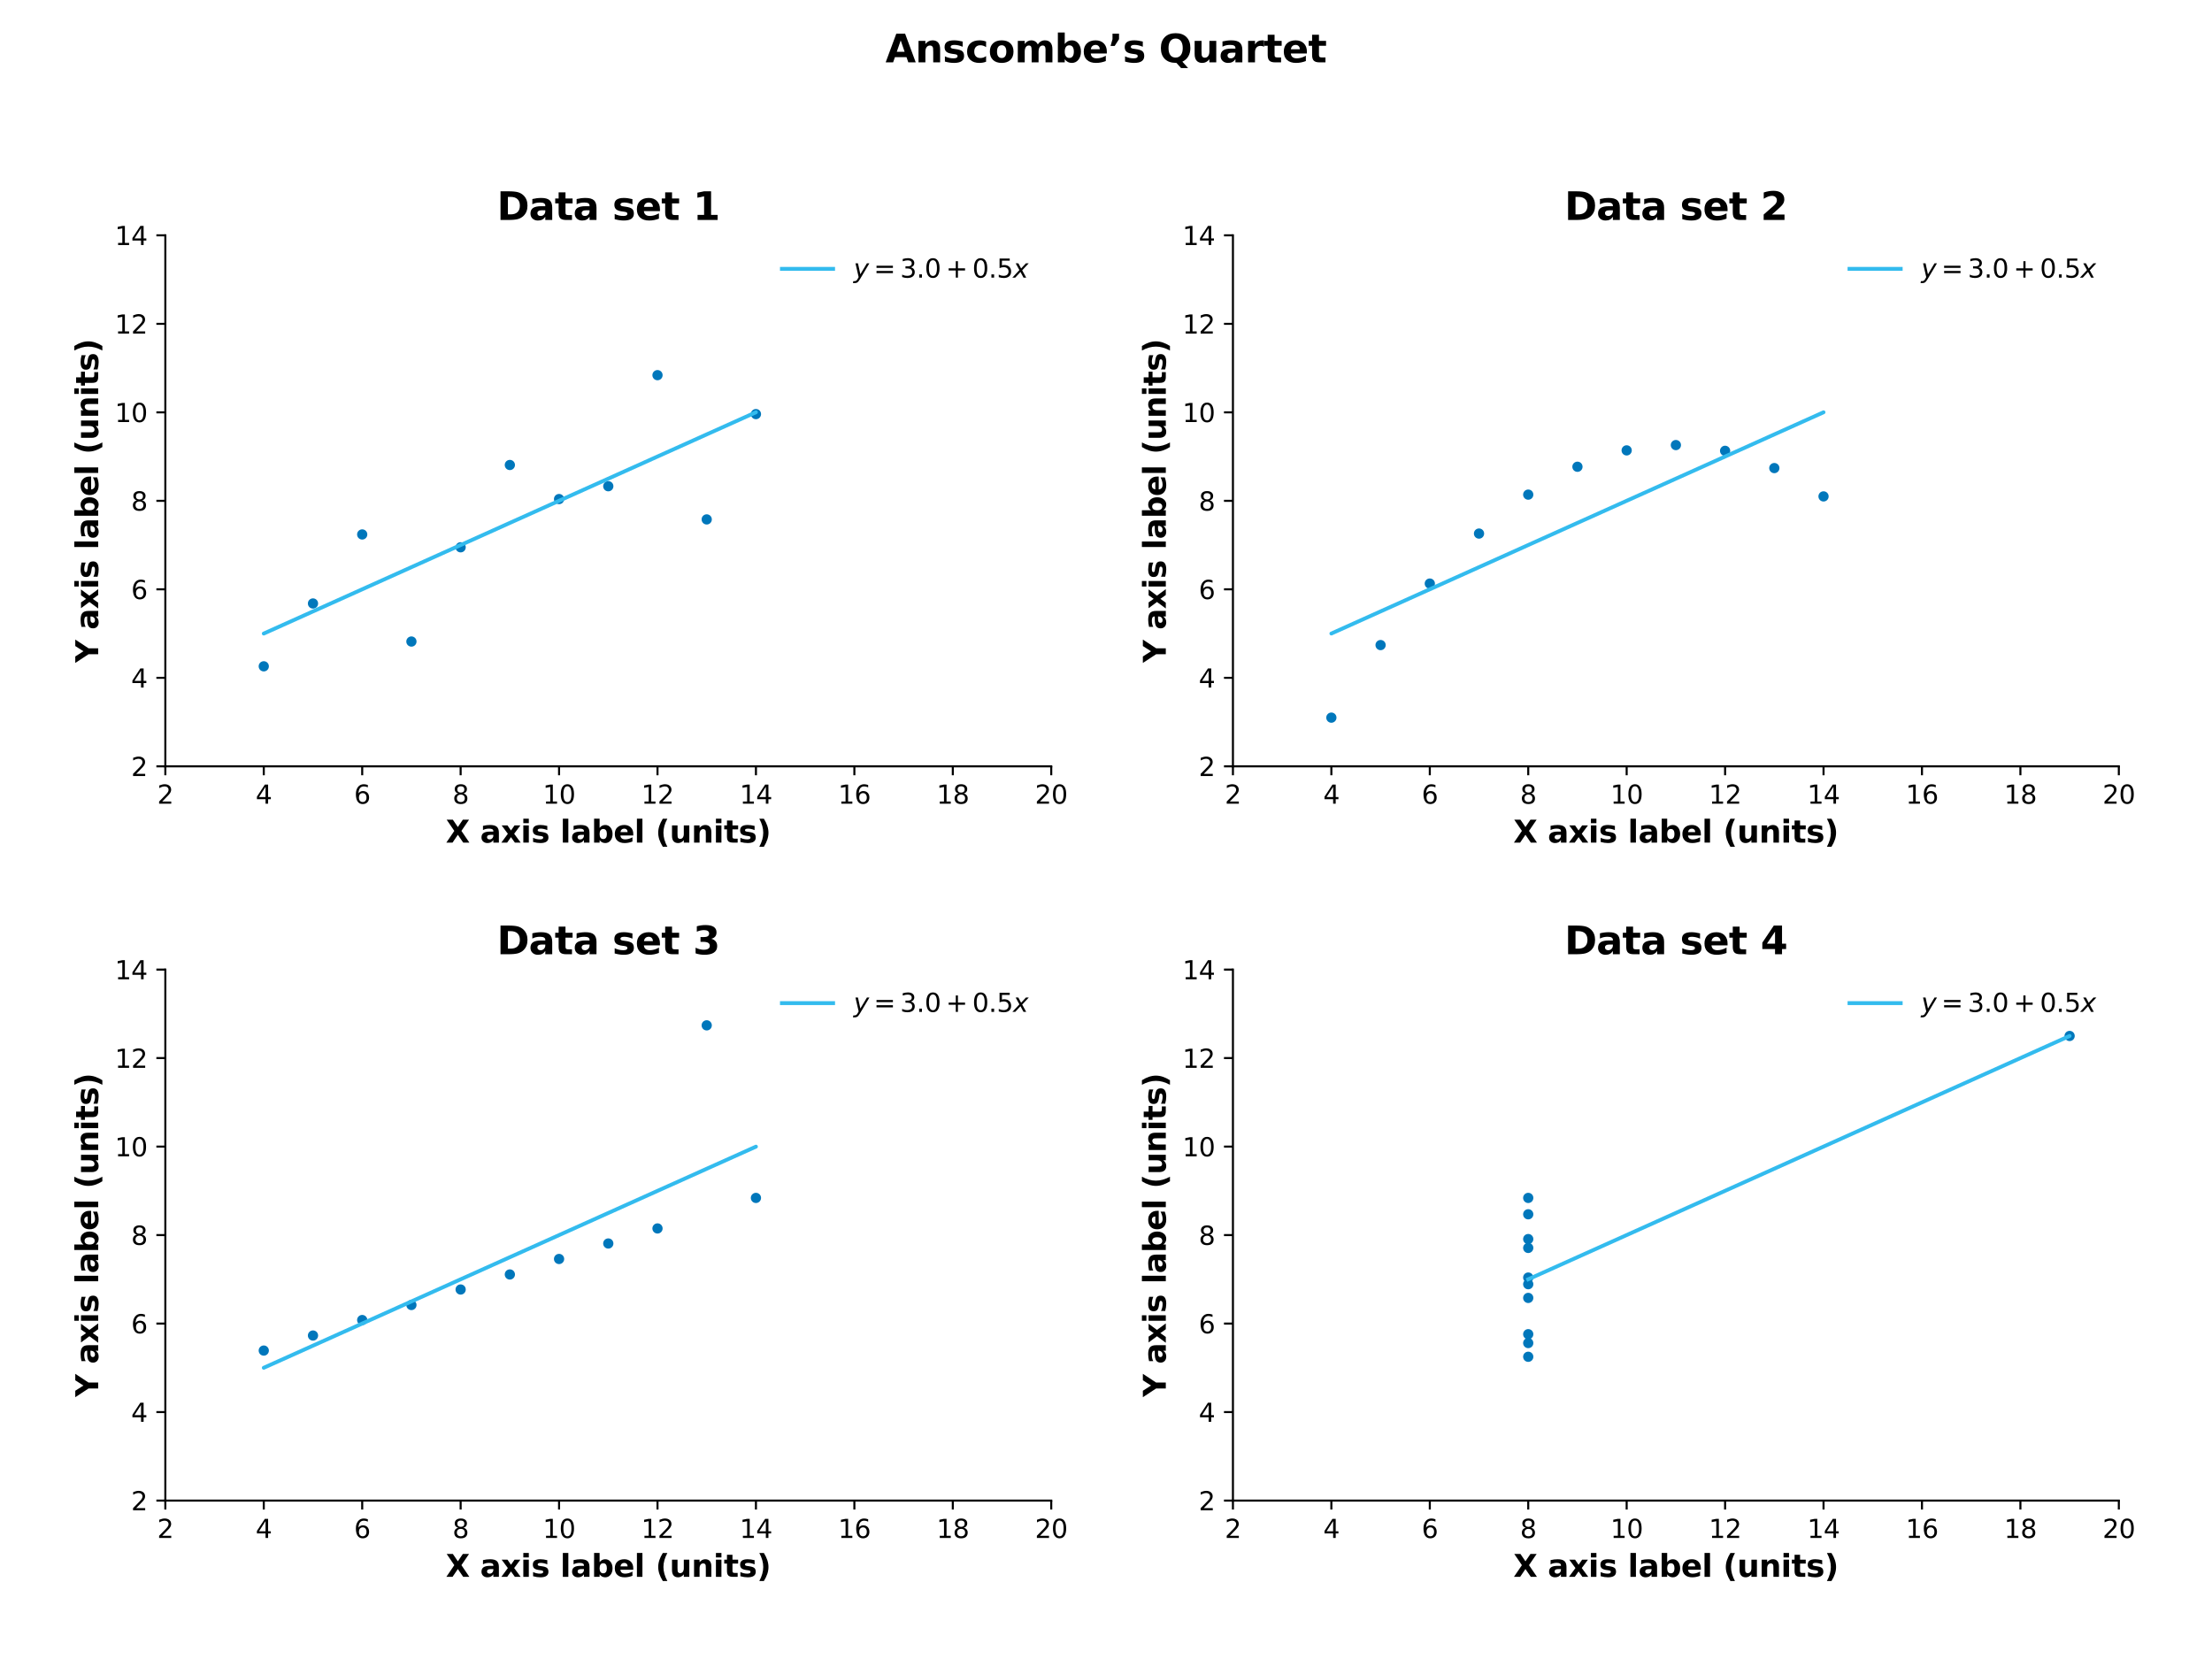 <?xml version="1.0" encoding="utf-8" standalone="no"?>
<!DOCTYPE svg PUBLIC "-//W3C//DTD SVG 1.1//EN"
  "http://www.w3.org/Graphics/SVG/1.1/DTD/svg11.dtd">
<svg xmlns:xlink="http://www.w3.org/1999/xlink" width="864pt" height="648pt" viewBox="0 0 864 648" xmlns="http://www.w3.org/2000/svg" version="1.1">
 <defs>
  <style type="text/css">*{stroke-linejoin: round; stroke-linecap: butt}</style>
 </defs>
 <g id="figure_1">
  <g id="patch_1">
   <path d="M 0 648 
L 864 648 
L 864 0 
L 0 0 
z
" style="fill: #ffffff"/>
  </g>
  <g id="axes_1">
   <g id="patch_2">
    <path d="M 64.58 299.32 
L 410.61 299.32 
L 410.61 91.92 
L 64.58 91.92 
z
" style="fill: #ffffff"/>
   </g>
   <g id="matplotlib.axis_1">
    <g id="xtick_1">
     <g id="line2d_1">
      <defs>
       <path id="m39e41216ea" d="M 0 0 
L 0 3.5 
" style="stroke: #000000; stroke-width: 0.8"/>
      </defs>
      <g>
       <use xlink:href="#m39e41216ea" x="64.58" y="299.32" style="stroke: #000000; stroke-width: 0.8"/>
      </g>
     </g>
     <g id="text_1">
      <!-- 2 -->
      <g transform="translate(61.399 313.918)scale(0.1 -0.1)">
       <defs>
        <path id="DejaVuSans-32" d="M 1228 531 
L 3431 531 
L 3431 0 
L 469 0 
L 469 531 
Q 828 903 1448 1529 
Q 2069 2156 2228 2338 
Q 2531 2678 2651 2914 
Q 2772 3150 2772 3378 
Q 2772 3750 2511 3984 
Q 2250 4219 1831 4219 
Q 1534 4219 1204 4116 
Q 875 4013 500 3803 
L 500 4441 
Q 881 4594 1212 4672 
Q 1544 4750 1819 4750 
Q 2544 4750 2975 4387 
Q 3406 4025 3406 3419 
Q 3406 3131 3298 2873 
Q 3191 2616 2906 2266 
Q 2828 2175 2409 1742 
Q 1991 1309 1228 531 
z
" transform="scale(0.016)"/>
       </defs>
       <use xlink:href="#DejaVuSans-32"/>
      </g>
     </g>
    </g>
    <g id="xtick_2">
     <g id="line2d_2">
      <g>
       <use xlink:href="#m39e41216ea" x="103.028" y="299.32" style="stroke: #000000; stroke-width: 0.8"/>
      </g>
     </g>
     <g id="text_2">
      <!-- 4 -->
      <g transform="translate(99.847 313.918)scale(0.1 -0.1)">
       <defs>
        <path id="DejaVuSans-34" d="M 2419 4116 
L 825 1625 
L 2419 1625 
L 2419 4116 
z
M 2253 4666 
L 3047 4666 
L 3047 1625 
L 3713 1625 
L 3713 1100 
L 3047 1100 
L 3047 0 
L 2419 0 
L 2419 1100 
L 313 1100 
L 313 1709 
L 2253 4666 
z
" transform="scale(0.016)"/>
       </defs>
       <use xlink:href="#DejaVuSans-34"/>
      </g>
     </g>
    </g>
    <g id="xtick_3">
     <g id="line2d_3">
      <g>
       <use xlink:href="#m39e41216ea" x="141.476" y="299.32" style="stroke: #000000; stroke-width: 0.8"/>
      </g>
     </g>
     <g id="text_3">
      <!-- 6 -->
      <g transform="translate(138.294 313.918)scale(0.1 -0.1)">
       <defs>
        <path id="DejaVuSans-36" d="M 2113 2584 
Q 1688 2584 1439 2293 
Q 1191 2003 1191 1497 
Q 1191 994 1439 701 
Q 1688 409 2113 409 
Q 2538 409 2786 701 
Q 3034 994 3034 1497 
Q 3034 2003 2786 2293 
Q 2538 2584 2113 2584 
z
M 3366 4563 
L 3366 3988 
Q 3128 4100 2886 4159 
Q 2644 4219 2406 4219 
Q 1781 4219 1451 3797 
Q 1122 3375 1075 2522 
Q 1259 2794 1537 2939 
Q 1816 3084 2150 3084 
Q 2853 3084 3261 2657 
Q 3669 2231 3669 1497 
Q 3669 778 3244 343 
Q 2819 -91 2113 -91 
Q 1303 -91 875 529 
Q 447 1150 447 2328 
Q 447 3434 972 4092 
Q 1497 4750 2381 4750 
Q 2619 4750 2861 4703 
Q 3103 4656 3366 4563 
z
" transform="scale(0.016)"/>
       </defs>
       <use xlink:href="#DejaVuSans-36"/>
      </g>
     </g>
    </g>
    <g id="xtick_4">
     <g id="line2d_4">
      <g>
       <use xlink:href="#m39e41216ea" x="179.923" y="299.32" style="stroke: #000000; stroke-width: 0.8"/>
      </g>
     </g>
     <g id="text_4">
      <!-- 8 -->
      <g transform="translate(176.742 313.918)scale(0.1 -0.1)">
       <defs>
        <path id="DejaVuSans-38" d="M 2034 2216 
Q 1584 2216 1326 1975 
Q 1069 1734 1069 1313 
Q 1069 891 1326 650 
Q 1584 409 2034 409 
Q 2484 409 2743 651 
Q 3003 894 3003 1313 
Q 3003 1734 2745 1975 
Q 2488 2216 2034 2216 
z
M 1403 2484 
Q 997 2584 770 2862 
Q 544 3141 544 3541 
Q 544 4100 942 4425 
Q 1341 4750 2034 4750 
Q 2731 4750 3128 4425 
Q 3525 4100 3525 3541 
Q 3525 3141 3298 2862 
Q 3072 2584 2669 2484 
Q 3125 2378 3379 2068 
Q 3634 1759 3634 1313 
Q 3634 634 3220 271 
Q 2806 -91 2034 -91 
Q 1263 -91 848 271 
Q 434 634 434 1313 
Q 434 1759 690 2068 
Q 947 2378 1403 2484 
z
M 1172 3481 
Q 1172 3119 1398 2916 
Q 1625 2713 2034 2713 
Q 2441 2713 2670 2916 
Q 2900 3119 2900 3481 
Q 2900 3844 2670 4047 
Q 2441 4250 2034 4250 
Q 1625 4250 1398 4047 
Q 1172 3844 1172 3481 
z
" transform="scale(0.016)"/>
       </defs>
       <use xlink:href="#DejaVuSans-38"/>
      </g>
     </g>
    </g>
    <g id="xtick_5">
     <g id="line2d_5">
      <g>
       <use xlink:href="#m39e41216ea" x="218.371" y="299.32" style="stroke: #000000; stroke-width: 0.8"/>
      </g>
     </g>
     <g id="text_5">
      <!-- 10 -->
      <g transform="translate(212.009 313.918)scale(0.1 -0.1)">
       <defs>
        <path id="DejaVuSans-31" d="M 794 531 
L 1825 531 
L 1825 4091 
L 703 3866 
L 703 4441 
L 1819 4666 
L 2450 4666 
L 2450 531 
L 3481 531 
L 3481 0 
L 794 0 
L 794 531 
z
" transform="scale(0.016)"/>
        <path id="DejaVuSans-30" d="M 2034 4250 
Q 1547 4250 1301 3770 
Q 1056 3291 1056 2328 
Q 1056 1369 1301 889 
Q 1547 409 2034 409 
Q 2525 409 2770 889 
Q 3016 1369 3016 2328 
Q 3016 3291 2770 3770 
Q 2525 4250 2034 4250 
z
M 2034 4750 
Q 2819 4750 3233 4129 
Q 3647 3509 3647 2328 
Q 3647 1150 3233 529 
Q 2819 -91 2034 -91 
Q 1250 -91 836 529 
Q 422 1150 422 2328 
Q 422 3509 836 4129 
Q 1250 4750 2034 4750 
z
" transform="scale(0.016)"/>
       </defs>
       <use xlink:href="#DejaVuSans-31"/>
       <use xlink:href="#DejaVuSans-30" x="63.623"/>
      </g>
     </g>
    </g>
    <g id="xtick_6">
     <g id="line2d_6">
      <g>
       <use xlink:href="#m39e41216ea" x="256.819" y="299.32" style="stroke: #000000; stroke-width: 0.8"/>
      </g>
     </g>
     <g id="text_6">
      <!-- 12 -->
      <g transform="translate(250.456 313.918)scale(0.1 -0.1)">
       <use xlink:href="#DejaVuSans-31"/>
       <use xlink:href="#DejaVuSans-32" x="63.623"/>
      </g>
     </g>
    </g>
    <g id="xtick_7">
     <g id="line2d_7">
      <g>
       <use xlink:href="#m39e41216ea" x="295.267" y="299.32" style="stroke: #000000; stroke-width: 0.8"/>
      </g>
     </g>
     <g id="text_7">
      <!-- 14 -->
      <g transform="translate(288.904 313.918)scale(0.1 -0.1)">
       <use xlink:href="#DejaVuSans-31"/>
       <use xlink:href="#DejaVuSans-34" x="63.623"/>
      </g>
     </g>
    </g>
    <g id="xtick_8">
     <g id="line2d_8">
      <g>
       <use xlink:href="#m39e41216ea" x="333.714" y="299.32" style="stroke: #000000; stroke-width: 0.8"/>
      </g>
     </g>
     <g id="text_8">
      <!-- 16 -->
      <g transform="translate(327.352 313.918)scale(0.1 -0.1)">
       <use xlink:href="#DejaVuSans-31"/>
       <use xlink:href="#DejaVuSans-36" x="63.623"/>
      </g>
     </g>
    </g>
    <g id="xtick_9">
     <g id="line2d_9">
      <g>
       <use xlink:href="#m39e41216ea" x="372.162" y="299.32" style="stroke: #000000; stroke-width: 0.8"/>
      </g>
     </g>
     <g id="text_9">
      <!-- 18 -->
      <g transform="translate(365.8 313.918)scale(0.1 -0.1)">
       <use xlink:href="#DejaVuSans-31"/>
       <use xlink:href="#DejaVuSans-38" x="63.623"/>
      </g>
     </g>
    </g>
    <g id="xtick_10">
     <g id="line2d_10">
      <g>
       <use xlink:href="#m39e41216ea" x="410.61" y="299.32" style="stroke: #000000; stroke-width: 0.8"/>
      </g>
     </g>
     <g id="text_10">
      <!-- 20 -->
      <g transform="translate(404.248 313.918)scale(0.1 -0.1)">
       <use xlink:href="#DejaVuSans-32"/>
       <use xlink:href="#DejaVuSans-30" x="63.623"/>
      </g>
     </g>
    </g>
    <g id="text_11">
     <!-- X axis label (units) -->
     <g transform="translate(174.107 329.116)scale(0.12 -0.12)">
      <defs>
       <path id="DejaVuSans-Bold-58" d="M 3188 2381 
L 4806 0 
L 3553 0 
L 2463 1594 
L 1381 0 
L 122 0 
L 1741 2381 
L 184 4666 
L 1441 4666 
L 2463 3163 
L 3481 4666 
L 4744 4666 
L 3188 2381 
z
" transform="scale(0.016)"/>
       <path id="DejaVuSans-Bold-20" transform="scale(0.016)"/>
       <path id="DejaVuSans-Bold-61" d="M 2106 1575 
Q 1756 1575 1579 1456 
Q 1403 1338 1403 1106 
Q 1403 894 1545 773 
Q 1688 653 1941 653 
Q 2256 653 2472 879 
Q 2688 1106 2688 1447 
L 2688 1575 
L 2106 1575 
z
M 3816 1997 
L 3816 0 
L 2688 0 
L 2688 519 
Q 2463 200 2181 54 
Q 1900 -91 1497 -91 
Q 953 -91 614 226 
Q 275 544 275 1050 
Q 275 1666 698 1953 
Q 1122 2241 2028 2241 
L 2688 2241 
L 2688 2328 
Q 2688 2594 2478 2717 
Q 2269 2841 1825 2841 
Q 1466 2841 1156 2769 
Q 847 2697 581 2553 
L 581 3406 
Q 941 3494 1303 3539 
Q 1666 3584 2028 3584 
Q 2975 3584 3395 3211 
Q 3816 2838 3816 1997 
z
" transform="scale(0.016)"/>
       <path id="DejaVuSans-Bold-78" d="M 1422 1791 
L 159 3500 
L 1344 3500 
L 2059 2463 
L 2784 3500 
L 3969 3500 
L 2706 1797 
L 4031 0 
L 2847 0 
L 2059 1106 
L 1281 0 
L 97 0 
L 1422 1791 
z
" transform="scale(0.016)"/>
       <path id="DejaVuSans-Bold-69" d="M 538 3500 
L 1656 3500 
L 1656 0 
L 538 0 
L 538 3500 
z
M 538 4863 
L 1656 4863 
L 1656 3950 
L 538 3950 
L 538 4863 
z
" transform="scale(0.016)"/>
       <path id="DejaVuSans-Bold-73" d="M 3272 3391 
L 3272 2541 
Q 2913 2691 2578 2766 
Q 2244 2841 1947 2841 
Q 1628 2841 1473 2761 
Q 1319 2681 1319 2516 
Q 1319 2381 1436 2309 
Q 1553 2238 1856 2203 
L 2053 2175 
Q 2913 2066 3209 1816 
Q 3506 1566 3506 1031 
Q 3506 472 3093 190 
Q 2681 -91 1863 -91 
Q 1516 -91 1145 -36 
Q 775 19 384 128 
L 384 978 
Q 719 816 1070 734 
Q 1422 653 1784 653 
Q 2113 653 2278 743 
Q 2444 834 2444 1013 
Q 2444 1163 2330 1236 
Q 2216 1309 1875 1350 
L 1678 1375 
Q 931 1469 631 1722 
Q 331 1975 331 2491 
Q 331 3047 712 3315 
Q 1094 3584 1881 3584 
Q 2191 3584 2531 3537 
Q 2872 3491 3272 3391 
z
" transform="scale(0.016)"/>
       <path id="DejaVuSans-Bold-6c" d="M 538 4863 
L 1656 4863 
L 1656 0 
L 538 0 
L 538 4863 
z
" transform="scale(0.016)"/>
       <path id="DejaVuSans-Bold-62" d="M 2400 722 
Q 2759 722 2948 984 
Q 3138 1247 3138 1747 
Q 3138 2247 2948 2509 
Q 2759 2772 2400 2772 
Q 2041 2772 1848 2508 
Q 1656 2244 1656 1747 
Q 1656 1250 1848 986 
Q 2041 722 2400 722 
z
M 1656 2988 
Q 1888 3294 2169 3439 
Q 2450 3584 2816 3584 
Q 3463 3584 3878 3070 
Q 4294 2556 4294 1747 
Q 4294 938 3878 423 
Q 3463 -91 2816 -91 
Q 2450 -91 2169 54 
Q 1888 200 1656 506 
L 1656 0 
L 538 0 
L 538 4863 
L 1656 4863 
L 1656 2988 
z
" transform="scale(0.016)"/>
       <path id="DejaVuSans-Bold-65" d="M 4031 1759 
L 4031 1441 
L 1416 1441 
Q 1456 1047 1700 850 
Q 1944 653 2381 653 
Q 2734 653 3104 758 
Q 3475 863 3866 1075 
L 3866 213 
Q 3469 63 3072 -14 
Q 2675 -91 2278 -91 
Q 1328 -91 801 392 
Q 275 875 275 1747 
Q 275 2603 792 3093 
Q 1309 3584 2216 3584 
Q 3041 3584 3536 3087 
Q 4031 2591 4031 1759 
z
M 2881 2131 
Q 2881 2450 2695 2645 
Q 2509 2841 2209 2841 
Q 1884 2841 1681 2658 
Q 1478 2475 1428 2131 
L 2881 2131 
z
" transform="scale(0.016)"/>
       <path id="DejaVuSans-Bold-28" d="M 2413 -844 
L 1484 -844 
Q 1006 -72 778 623 
Q 550 1319 550 2003 
Q 550 2688 779 3389 
Q 1009 4091 1484 4856 
L 2413 4856 
Q 2013 4116 1813 3408 
Q 1613 2700 1613 2009 
Q 1613 1319 1811 609 
Q 2009 -100 2413 -844 
z
" transform="scale(0.016)"/>
       <path id="DejaVuSans-Bold-75" d="M 500 1363 
L 500 3500 
L 1625 3500 
L 1625 3150 
Q 1625 2866 1622 2436 
Q 1619 2006 1619 1863 
Q 1619 1441 1641 1255 
Q 1663 1069 1716 984 
Q 1784 875 1895 815 
Q 2006 756 2150 756 
Q 2500 756 2700 1025 
Q 2900 1294 2900 1772 
L 2900 3500 
L 4019 3500 
L 4019 0 
L 2900 0 
L 2900 506 
Q 2647 200 2364 54 
Q 2081 -91 1741 -91 
Q 1134 -91 817 281 
Q 500 653 500 1363 
z
" transform="scale(0.016)"/>
       <path id="DejaVuSans-Bold-6e" d="M 4056 2131 
L 4056 0 
L 2931 0 
L 2931 347 
L 2931 1631 
Q 2931 2084 2911 2256 
Q 2891 2428 2841 2509 
Q 2775 2619 2662 2680 
Q 2550 2741 2406 2741 
Q 2056 2741 1856 2470 
Q 1656 2200 1656 1722 
L 1656 0 
L 538 0 
L 538 3500 
L 1656 3500 
L 1656 2988 
Q 1909 3294 2193 3439 
Q 2478 3584 2822 3584 
Q 3428 3584 3742 3212 
Q 4056 2841 4056 2131 
z
" transform="scale(0.016)"/>
       <path id="DejaVuSans-Bold-74" d="M 1759 4494 
L 1759 3500 
L 2913 3500 
L 2913 2700 
L 1759 2700 
L 1759 1216 
Q 1759 972 1856 886 
Q 1953 800 2241 800 
L 2816 800 
L 2816 0 
L 1856 0 
Q 1194 0 917 276 
Q 641 553 641 1216 
L 641 2700 
L 84 2700 
L 84 3500 
L 641 3500 
L 641 4494 
L 1759 4494 
z
" transform="scale(0.016)"/>
       <path id="DejaVuSans-Bold-29" d="M 513 -844 
Q 913 -100 1113 609 
Q 1313 1319 1313 2009 
Q 1313 2700 1113 3408 
Q 913 4116 513 4856 
L 1441 4856 
Q 1916 4091 2145 3389 
Q 2375 2688 2375 2003 
Q 2375 1319 2147 623 
Q 1919 -72 1441 -844 
L 513 -844 
z
" transform="scale(0.016)"/>
      </defs>
      <use xlink:href="#DejaVuSans-Bold-58"/>
      <use xlink:href="#DejaVuSans-Bold-20" x="77.1"/>
      <use xlink:href="#DejaVuSans-Bold-61" x="111.914"/>
      <use xlink:href="#DejaVuSans-Bold-78" x="179.395"/>
      <use xlink:href="#DejaVuSans-Bold-69" x="243.896"/>
      <use xlink:href="#DejaVuSans-Bold-73" x="278.174"/>
      <use xlink:href="#DejaVuSans-Bold-20" x="337.695"/>
      <use xlink:href="#DejaVuSans-Bold-6c" x="372.51"/>
      <use xlink:href="#DejaVuSans-Bold-61" x="406.787"/>
      <use xlink:href="#DejaVuSans-Bold-62" x="474.268"/>
      <use xlink:href="#DejaVuSans-Bold-65" x="545.85"/>
      <use xlink:href="#DejaVuSans-Bold-6c" x="613.672"/>
      <use xlink:href="#DejaVuSans-Bold-20" x="647.949"/>
      <use xlink:href="#DejaVuSans-Bold-28" x="682.764"/>
      <use xlink:href="#DejaVuSans-Bold-75" x="728.467"/>
      <use xlink:href="#DejaVuSans-Bold-6e" x="799.658"/>
      <use xlink:href="#DejaVuSans-Bold-69" x="870.85"/>
      <use xlink:href="#DejaVuSans-Bold-74" x="905.127"/>
      <use xlink:href="#DejaVuSans-Bold-73" x="952.93"/>
      <use xlink:href="#DejaVuSans-Bold-29" x="1012.451"/>
     </g>
    </g>
   </g>
   <g id="matplotlib.axis_2">
    <g id="ytick_1">
     <g id="line2d_11">
      <defs>
       <path id="maf421a7d96" d="M 0 0 
L -3.5 0 
" style="stroke: #000000; stroke-width: 0.8"/>
      </defs>
      <g>
       <use xlink:href="#maf421a7d96" x="64.58" y="299.32" style="stroke: #000000; stroke-width: 0.8"/>
      </g>
     </g>
     <g id="text_12">
      <!-- 2 -->
      <g transform="translate(51.218 303.119)scale(0.1 -0.1)">
       <use xlink:href="#DejaVuSans-32"/>
      </g>
     </g>
    </g>
    <g id="ytick_2">
     <g id="line2d_12">
      <g>
       <use xlink:href="#maf421a7d96" x="64.58" y="264.753" style="stroke: #000000; stroke-width: 0.8"/>
      </g>
     </g>
     <g id="text_13">
      <!-- 4 -->
      <g transform="translate(51.218 268.553)scale(0.1 -0.1)">
       <use xlink:href="#DejaVuSans-34"/>
      </g>
     </g>
    </g>
    <g id="ytick_3">
     <g id="line2d_13">
      <g>
       <use xlink:href="#maf421a7d96" x="64.58" y="230.187" style="stroke: #000000; stroke-width: 0.8"/>
      </g>
     </g>
     <g id="text_14">
      <!-- 6 -->
      <g transform="translate(51.218 233.986)scale(0.1 -0.1)">
       <use xlink:href="#DejaVuSans-36"/>
      </g>
     </g>
    </g>
    <g id="ytick_4">
     <g id="line2d_14">
      <g>
       <use xlink:href="#maf421a7d96" x="64.58" y="195.62" style="stroke: #000000; stroke-width: 0.8"/>
      </g>
     </g>
     <g id="text_15">
      <!-- 8 -->
      <g transform="translate(51.218 199.419)scale(0.1 -0.1)">
       <use xlink:href="#DejaVuSans-38"/>
      </g>
     </g>
    </g>
    <g id="ytick_5">
     <g id="line2d_15">
      <g>
       <use xlink:href="#maf421a7d96" x="64.58" y="161.053" style="stroke: #000000; stroke-width: 0.8"/>
      </g>
     </g>
     <g id="text_16">
      <!-- 10 -->
      <g transform="translate(44.855 164.853)scale(0.1 -0.1)">
       <use xlink:href="#DejaVuSans-31"/>
       <use xlink:href="#DejaVuSans-30" x="63.623"/>
      </g>
     </g>
    </g>
    <g id="ytick_6">
     <g id="line2d_16">
      <g>
       <use xlink:href="#maf421a7d96" x="64.58" y="126.487" style="stroke: #000000; stroke-width: 0.8"/>
      </g>
     </g>
     <g id="text_17">
      <!-- 12 -->
      <g transform="translate(44.855 130.286)scale(0.1 -0.1)">
       <use xlink:href="#DejaVuSans-31"/>
       <use xlink:href="#DejaVuSans-32" x="63.623"/>
      </g>
     </g>
    </g>
    <g id="ytick_7">
     <g id="line2d_17">
      <g>
       <use xlink:href="#maf421a7d96" x="64.58" y="91.92" style="stroke: #000000; stroke-width: 0.8"/>
      </g>
     </g>
     <g id="text_18">
      <!-- 14 -->
      <g transform="translate(44.855 95.719)scale(0.1 -0.1)">
       <use xlink:href="#DejaVuSans-31"/>
       <use xlink:href="#DejaVuSans-34" x="63.623"/>
      </g>
     </g>
    </g>
    <g id="text_19">
     <!-- Y axis label (units) -->
     <g transform="translate(38.359 258.827)rotate(-90)scale(0.12 -0.12)">
      <defs>
       <path id="DejaVuSans-Bold-59" d="M -63 4666 
L 1253 4666 
L 2316 3003 
L 3378 4666 
L 4697 4666 
L 2919 1966 
L 2919 0 
L 1716 0 
L 1716 1966 
L -63 4666 
z
" transform="scale(0.016)"/>
      </defs>
      <use xlink:href="#DejaVuSans-Bold-59"/>
      <use xlink:href="#DejaVuSans-Bold-20" x="72.412"/>
      <use xlink:href="#DejaVuSans-Bold-61" x="107.227"/>
      <use xlink:href="#DejaVuSans-Bold-78" x="174.707"/>
      <use xlink:href="#DejaVuSans-Bold-69" x="239.209"/>
      <use xlink:href="#DejaVuSans-Bold-73" x="273.486"/>
      <use xlink:href="#DejaVuSans-Bold-20" x="333.008"/>
      <use xlink:href="#DejaVuSans-Bold-6c" x="367.822"/>
      <use xlink:href="#DejaVuSans-Bold-61" x="402.1"/>
      <use xlink:href="#DejaVuSans-Bold-62" x="469.58"/>
      <use xlink:href="#DejaVuSans-Bold-65" x="541.162"/>
      <use xlink:href="#DejaVuSans-Bold-6c" x="608.984"/>
      <use xlink:href="#DejaVuSans-Bold-20" x="643.262"/>
      <use xlink:href="#DejaVuSans-Bold-28" x="678.076"/>
      <use xlink:href="#DejaVuSans-Bold-75" x="723.779"/>
      <use xlink:href="#DejaVuSans-Bold-6e" x="794.971"/>
      <use xlink:href="#DejaVuSans-Bold-69" x="866.162"/>
      <use xlink:href="#DejaVuSans-Bold-74" x="900.439"/>
      <use xlink:href="#DejaVuSans-Bold-73" x="948.242"/>
      <use xlink:href="#DejaVuSans-Bold-29" x="1007.764"/>
     </g>
    </g>
   </g>
   <g id="line2d_18">
    <defs>
     <path id="mdd88ae2189" d="M 0 1.5 
C 0.398 1.5 0.779 1.342 1.061 1.061 
C 1.342 0.779 1.5 0.398 1.5 0 
C 1.5 -0.398 1.342 -0.779 1.061 -1.061 
C 0.779 -1.342 0.398 -1.5 0 -1.5 
C -0.398 -1.5 -0.779 -1.342 -1.061 -1.061 
C -1.342 -0.779 -1.5 -0.398 -1.5 0 
C -1.5 0.398 -1.342 0.779 -1.061 1.061 
C -0.779 1.342 -0.398 1.5 0 1.5 
z
" style="stroke: #0077bb"/>
    </defs>
    <g clip-path="url(#pe5749fd0d3)">
     <use xlink:href="#mdd88ae2189" x="218.371" y="194.929" style="fill: #0077bb; stroke: #0077bb"/>
     <use xlink:href="#mdd88ae2189" x="179.923" y="213.768" style="fill: #0077bb; stroke: #0077bb"/>
     <use xlink:href="#mdd88ae2189" x="276.043" y="202.879" style="fill: #0077bb; stroke: #0077bb"/>
     <use xlink:href="#mdd88ae2189" x="199.147" y="181.62" style="fill: #0077bb; stroke: #0077bb"/>
     <use xlink:href="#mdd88ae2189" x="237.595" y="189.917" style="fill: #0077bb; stroke: #0077bb"/>
     <use xlink:href="#mdd88ae2189" x="295.267" y="161.745" style="fill: #0077bb; stroke: #0077bb"/>
     <use xlink:href="#mdd88ae2189" x="141.476" y="208.755" style="fill: #0077bb; stroke: #0077bb"/>
     <use xlink:href="#mdd88ae2189" x="103.028" y="260.26" style="fill: #0077bb; stroke: #0077bb"/>
     <use xlink:href="#mdd88ae2189" x="256.819" y="146.535" style="fill: #0077bb; stroke: #0077bb"/>
     <use xlink:href="#mdd88ae2189" x="160.699" y="250.581" style="fill: #0077bb; stroke: #0077bb"/>
     <use xlink:href="#mdd88ae2189" x="122.252" y="235.717" style="fill: #0077bb; stroke: #0077bb"/>
    </g>
   </g>
   <g id="line2d_19">
    <path d="M 218.371 195.603 
L 179.923 212.889 
L 276.043 169.673 
L 199.147 204.246 
L 237.595 186.959 
L 295.267 161.03 
L 141.476 230.176 
L 103.028 247.462 
L 256.819 178.316 
L 160.699 221.532 
L 122.252 238.819 
" clip-path="url(#pe5749fd0d3)" style="fill: none; stroke: #33bbee; stroke-width: 1.5; stroke-linecap: square"/>
   </g>
   <g id="patch_3">
    <path d="M 64.58 299.32 
L 64.58 91.92 
" style="fill: none; stroke: #000000; stroke-width: 0.8; stroke-linejoin: miter; stroke-linecap: square"/>
   </g>
   <g id="patch_4">
    <path d="M 64.58 299.32 
L 410.61 299.32 
" style="fill: none; stroke: #000000; stroke-width: 0.8; stroke-linejoin: miter; stroke-linecap: square"/>
   </g>
   <g id="text_20">
    <!-- Data set 1 -->
    <g transform="translate(194.086 85.92)scale(0.15 -0.15)">
     <defs>
      <path id="DejaVuSans-Bold-44" d="M 1791 3756 
L 1791 909 
L 2222 909 
Q 2959 909 3348 1275 
Q 3738 1641 3738 2338 
Q 3738 3031 3350 3393 
Q 2963 3756 2222 3756 
L 1791 3756 
z
M 588 4666 
L 1856 4666 
Q 2919 4666 3439 4514 
Q 3959 4363 4331 4000 
Q 4659 3684 4818 3271 
Q 4978 2859 4978 2338 
Q 4978 1809 4818 1395 
Q 4659 981 4331 666 
Q 3956 303 3431 151 
Q 2906 0 1856 0 
L 588 0 
L 588 4666 
z
" transform="scale(0.016)"/>
      <path id="DejaVuSans-Bold-31" d="M 750 831 
L 1813 831 
L 1813 3847 
L 722 3622 
L 722 4441 
L 1806 4666 
L 2950 4666 
L 2950 831 
L 4013 831 
L 4013 0 
L 750 0 
L 750 831 
z
" transform="scale(0.016)"/>
     </defs>
     <use xlink:href="#DejaVuSans-Bold-44"/>
     <use xlink:href="#DejaVuSans-Bold-61" x="83.008"/>
     <use xlink:href="#DejaVuSans-Bold-74" x="150.488"/>
     <use xlink:href="#DejaVuSans-Bold-61" x="198.291"/>
     <use xlink:href="#DejaVuSans-Bold-20" x="265.771"/>
     <use xlink:href="#DejaVuSans-Bold-73" x="300.586"/>
     <use xlink:href="#DejaVuSans-Bold-65" x="360.107"/>
     <use xlink:href="#DejaVuSans-Bold-74" x="427.93"/>
     <use xlink:href="#DejaVuSans-Bold-20" x="475.732"/>
     <use xlink:href="#DejaVuSans-Bold-31" x="510.547"/>
    </g>
   </g>
   <g id="legend_1">
    <g id="line2d_20">
     <path d="M 305.41 105.018 
L 315.41 105.018 
L 325.41 105.018 
" style="fill: none; stroke: #33bbee; stroke-width: 1.5; stroke-linecap: square"/>
    </g>
    <g id="text_21">
     <!-- $y = 3.0 + 0.5x$ -->
     <g transform="translate(333.41 108.518)scale(0.1 -0.1)">
      <defs>
       <path id="DejaVuSans-Oblique-79" d="M 1588 -325 
Q 1188 -997 936 -1164 
Q 684 -1331 294 -1331 
L -159 -1331 
L -63 -850 
L 269 -850 
Q 509 -850 678 -719 
Q 847 -588 1056 -206 
L 1234 128 
L 459 3500 
L 1069 3500 
L 1650 819 
L 3256 3500 
L 3859 3500 
L 1588 -325 
z
" transform="scale(0.016)"/>
       <path id="DejaVuSans-3d" d="M 678 2906 
L 4684 2906 
L 4684 2381 
L 678 2381 
L 678 2906 
z
M 678 1631 
L 4684 1631 
L 4684 1100 
L 678 1100 
L 678 1631 
z
" transform="scale(0.016)"/>
       <path id="DejaVuSans-33" d="M 2597 2516 
Q 3050 2419 3304 2112 
Q 3559 1806 3559 1356 
Q 3559 666 3084 287 
Q 2609 -91 1734 -91 
Q 1441 -91 1130 -33 
Q 819 25 488 141 
L 488 750 
Q 750 597 1062 519 
Q 1375 441 1716 441 
Q 2309 441 2620 675 
Q 2931 909 2931 1356 
Q 2931 1769 2642 2001 
Q 2353 2234 1838 2234 
L 1294 2234 
L 1294 2753 
L 1863 2753 
Q 2328 2753 2575 2939 
Q 2822 3125 2822 3475 
Q 2822 3834 2567 4026 
Q 2313 4219 1838 4219 
Q 1578 4219 1281 4162 
Q 984 4106 628 3988 
L 628 4550 
Q 988 4650 1302 4700 
Q 1616 4750 1894 4750 
Q 2613 4750 3031 4423 
Q 3450 4097 3450 3541 
Q 3450 3153 3228 2886 
Q 3006 2619 2597 2516 
z
" transform="scale(0.016)"/>
       <path id="DejaVuSans-2e" d="M 684 794 
L 1344 794 
L 1344 0 
L 684 0 
L 684 794 
z
" transform="scale(0.016)"/>
       <path id="DejaVuSans-2b" d="M 2944 4013 
L 2944 2272 
L 4684 2272 
L 4684 1741 
L 2944 1741 
L 2944 0 
L 2419 0 
L 2419 1741 
L 678 1741 
L 678 2272 
L 2419 2272 
L 2419 4013 
L 2944 4013 
z
" transform="scale(0.016)"/>
       <path id="DejaVuSans-35" d="M 691 4666 
L 3169 4666 
L 3169 4134 
L 1269 4134 
L 1269 2991 
Q 1406 3038 1543 3061 
Q 1681 3084 1819 3084 
Q 2600 3084 3056 2656 
Q 3513 2228 3513 1497 
Q 3513 744 3044 326 
Q 2575 -91 1722 -91 
Q 1428 -91 1123 -41 
Q 819 9 494 109 
L 494 744 
Q 775 591 1075 516 
Q 1375 441 1709 441 
Q 2250 441 2565 725 
Q 2881 1009 2881 1497 
Q 2881 1984 2565 2268 
Q 2250 2553 1709 2553 
Q 1456 2553 1204 2497 
Q 953 2441 691 2322 
L 691 4666 
z
" transform="scale(0.016)"/>
       <path id="DejaVuSans-Oblique-78" d="M 3841 3500 
L 2234 1784 
L 3219 0 
L 2559 0 
L 1819 1388 
L 531 0 
L -166 0 
L 1556 1844 
L 641 3500 
L 1300 3500 
L 1972 2234 
L 3144 3500 
L 3841 3500 
z
" transform="scale(0.016)"/>
      </defs>
      <use xlink:href="#DejaVuSans-Oblique-79" transform="translate(0 0.781)"/>
      <use xlink:href="#DejaVuSans-3d" transform="translate(78.662 0.781)"/>
      <use xlink:href="#DejaVuSans-33" transform="translate(181.934 0.781)"/>
      <use xlink:href="#DejaVuSans-2e" transform="translate(245.557 0.781)"/>
      <use xlink:href="#DejaVuSans-30" transform="translate(277.344 0.781)"/>
      <use xlink:href="#DejaVuSans-2b" transform="translate(360.449 0.781)"/>
      <use xlink:href="#DejaVuSans-30" transform="translate(463.721 0.781)"/>
      <use xlink:href="#DejaVuSans-2e" transform="translate(527.344 0.781)"/>
      <use xlink:href="#DejaVuSans-35" transform="translate(559.131 0.781)"/>
      <use xlink:href="#DejaVuSans-Oblique-78" transform="translate(622.754 0.781)"/>
     </g>
    </g>
   </g>
  </g>
  <g id="axes_2">
   <g id="patch_5">
    <path d="M 481.58 299.32 
L 827.61 299.32 
L 827.61 91.92 
L 481.58 91.92 
z
" style="fill: #ffffff"/>
   </g>
   <g id="matplotlib.axis_3">
    <g id="xtick_11">
     <g id="line2d_21">
      <g>
       <use xlink:href="#m39e41216ea" x="481.58" y="299.32" style="stroke: #000000; stroke-width: 0.8"/>
      </g>
     </g>
     <g id="text_22">
      <!-- 2 -->
      <g transform="translate(478.399 313.918)scale(0.1 -0.1)">
       <use xlink:href="#DejaVuSans-32"/>
      </g>
     </g>
    </g>
    <g id="xtick_12">
     <g id="line2d_22">
      <g>
       <use xlink:href="#m39e41216ea" x="520.028" y="299.32" style="stroke: #000000; stroke-width: 0.8"/>
      </g>
     </g>
     <g id="text_23">
      <!-- 4 -->
      <g transform="translate(516.847 313.918)scale(0.1 -0.1)">
       <use xlink:href="#DejaVuSans-34"/>
      </g>
     </g>
    </g>
    <g id="xtick_13">
     <g id="line2d_23">
      <g>
       <use xlink:href="#m39e41216ea" x="558.476" y="299.32" style="stroke: #000000; stroke-width: 0.8"/>
      </g>
     </g>
     <g id="text_24">
      <!-- 6 -->
      <g transform="translate(555.294 313.918)scale(0.1 -0.1)">
       <use xlink:href="#DejaVuSans-36"/>
      </g>
     </g>
    </g>
    <g id="xtick_14">
     <g id="line2d_24">
      <g>
       <use xlink:href="#m39e41216ea" x="596.923" y="299.32" style="stroke: #000000; stroke-width: 0.8"/>
      </g>
     </g>
     <g id="text_25">
      <!-- 8 -->
      <g transform="translate(593.742 313.918)scale(0.1 -0.1)">
       <use xlink:href="#DejaVuSans-38"/>
      </g>
     </g>
    </g>
    <g id="xtick_15">
     <g id="line2d_25">
      <g>
       <use xlink:href="#m39e41216ea" x="635.371" y="299.32" style="stroke: #000000; stroke-width: 0.8"/>
      </g>
     </g>
     <g id="text_26">
      <!-- 10 -->
      <g transform="translate(629.009 313.918)scale(0.1 -0.1)">
       <use xlink:href="#DejaVuSans-31"/>
       <use xlink:href="#DejaVuSans-30" x="63.623"/>
      </g>
     </g>
    </g>
    <g id="xtick_16">
     <g id="line2d_26">
      <g>
       <use xlink:href="#m39e41216ea" x="673.819" y="299.32" style="stroke: #000000; stroke-width: 0.8"/>
      </g>
     </g>
     <g id="text_27">
      <!-- 12 -->
      <g transform="translate(667.456 313.918)scale(0.1 -0.1)">
       <use xlink:href="#DejaVuSans-31"/>
       <use xlink:href="#DejaVuSans-32" x="63.623"/>
      </g>
     </g>
    </g>
    <g id="xtick_17">
     <g id="line2d_27">
      <g>
       <use xlink:href="#m39e41216ea" x="712.267" y="299.32" style="stroke: #000000; stroke-width: 0.8"/>
      </g>
     </g>
     <g id="text_28">
      <!-- 14 -->
      <g transform="translate(705.904 313.918)scale(0.1 -0.1)">
       <use xlink:href="#DejaVuSans-31"/>
       <use xlink:href="#DejaVuSans-34" x="63.623"/>
      </g>
     </g>
    </g>
    <g id="xtick_18">
     <g id="line2d_28">
      <g>
       <use xlink:href="#m39e41216ea" x="750.714" y="299.32" style="stroke: #000000; stroke-width: 0.8"/>
      </g>
     </g>
     <g id="text_29">
      <!-- 16 -->
      <g transform="translate(744.352 313.918)scale(0.1 -0.1)">
       <use xlink:href="#DejaVuSans-31"/>
       <use xlink:href="#DejaVuSans-36" x="63.623"/>
      </g>
     </g>
    </g>
    <g id="xtick_19">
     <g id="line2d_29">
      <g>
       <use xlink:href="#m39e41216ea" x="789.162" y="299.32" style="stroke: #000000; stroke-width: 0.8"/>
      </g>
     </g>
     <g id="text_30">
      <!-- 18 -->
      <g transform="translate(782.8 313.918)scale(0.1 -0.1)">
       <use xlink:href="#DejaVuSans-31"/>
       <use xlink:href="#DejaVuSans-38" x="63.623"/>
      </g>
     </g>
    </g>
    <g id="xtick_20">
     <g id="line2d_30">
      <g>
       <use xlink:href="#m39e41216ea" x="827.61" y="299.32" style="stroke: #000000; stroke-width: 0.8"/>
      </g>
     </g>
     <g id="text_31">
      <!-- 20 -->
      <g transform="translate(821.247 313.918)scale(0.1 -0.1)">
       <use xlink:href="#DejaVuSans-32"/>
       <use xlink:href="#DejaVuSans-30" x="63.623"/>
      </g>
     </g>
    </g>
    <g id="text_32">
     <!-- X axis label (units) -->
     <g transform="translate(591.107 329.116)scale(0.12 -0.12)">
      <use xlink:href="#DejaVuSans-Bold-58"/>
      <use xlink:href="#DejaVuSans-Bold-20" x="77.1"/>
      <use xlink:href="#DejaVuSans-Bold-61" x="111.914"/>
      <use xlink:href="#DejaVuSans-Bold-78" x="179.395"/>
      <use xlink:href="#DejaVuSans-Bold-69" x="243.896"/>
      <use xlink:href="#DejaVuSans-Bold-73" x="278.174"/>
      <use xlink:href="#DejaVuSans-Bold-20" x="337.695"/>
      <use xlink:href="#DejaVuSans-Bold-6c" x="372.51"/>
      <use xlink:href="#DejaVuSans-Bold-61" x="406.787"/>
      <use xlink:href="#DejaVuSans-Bold-62" x="474.268"/>
      <use xlink:href="#DejaVuSans-Bold-65" x="545.85"/>
      <use xlink:href="#DejaVuSans-Bold-6c" x="613.672"/>
      <use xlink:href="#DejaVuSans-Bold-20" x="647.949"/>
      <use xlink:href="#DejaVuSans-Bold-28" x="682.764"/>
      <use xlink:href="#DejaVuSans-Bold-75" x="728.467"/>
      <use xlink:href="#DejaVuSans-Bold-6e" x="799.658"/>
      <use xlink:href="#DejaVuSans-Bold-69" x="870.85"/>
      <use xlink:href="#DejaVuSans-Bold-74" x="905.127"/>
      <use xlink:href="#DejaVuSans-Bold-73" x="952.93"/>
      <use xlink:href="#DejaVuSans-Bold-29" x="1012.451"/>
     </g>
    </g>
   </g>
   <g id="matplotlib.axis_4">
    <g id="ytick_8">
     <g id="line2d_31">
      <g>
       <use xlink:href="#maf421a7d96" x="481.58" y="299.32" style="stroke: #000000; stroke-width: 0.8"/>
      </g>
     </g>
     <g id="text_33">
      <!-- 2 -->
      <g transform="translate(468.217 303.119)scale(0.1 -0.1)">
       <use xlink:href="#DejaVuSans-32"/>
      </g>
     </g>
    </g>
    <g id="ytick_9">
     <g id="line2d_32">
      <g>
       <use xlink:href="#maf421a7d96" x="481.58" y="264.753" style="stroke: #000000; stroke-width: 0.8"/>
      </g>
     </g>
     <g id="text_34">
      <!-- 4 -->
      <g transform="translate(468.217 268.553)scale(0.1 -0.1)">
       <use xlink:href="#DejaVuSans-34"/>
      </g>
     </g>
    </g>
    <g id="ytick_10">
     <g id="line2d_33">
      <g>
       <use xlink:href="#maf421a7d96" x="481.58" y="230.187" style="stroke: #000000; stroke-width: 0.8"/>
      </g>
     </g>
     <g id="text_35">
      <!-- 6 -->
      <g transform="translate(468.217 233.986)scale(0.1 -0.1)">
       <use xlink:href="#DejaVuSans-36"/>
      </g>
     </g>
    </g>
    <g id="ytick_11">
     <g id="line2d_34">
      <g>
       <use xlink:href="#maf421a7d96" x="481.58" y="195.62" style="stroke: #000000; stroke-width: 0.8"/>
      </g>
     </g>
     <g id="text_36">
      <!-- 8 -->
      <g transform="translate(468.217 199.419)scale(0.1 -0.1)">
       <use xlink:href="#DejaVuSans-38"/>
      </g>
     </g>
    </g>
    <g id="ytick_12">
     <g id="line2d_35">
      <g>
       <use xlink:href="#maf421a7d96" x="481.58" y="161.053" style="stroke: #000000; stroke-width: 0.8"/>
      </g>
     </g>
     <g id="text_37">
      <!-- 10 -->
      <g transform="translate(461.855 164.853)scale(0.1 -0.1)">
       <use xlink:href="#DejaVuSans-31"/>
       <use xlink:href="#DejaVuSans-30" x="63.623"/>
      </g>
     </g>
    </g>
    <g id="ytick_13">
     <g id="line2d_36">
      <g>
       <use xlink:href="#maf421a7d96" x="481.58" y="126.487" style="stroke: #000000; stroke-width: 0.8"/>
      </g>
     </g>
     <g id="text_38">
      <!-- 12 -->
      <g transform="translate(461.855 130.286)scale(0.1 -0.1)">
       <use xlink:href="#DejaVuSans-31"/>
       <use xlink:href="#DejaVuSans-32" x="63.623"/>
      </g>
     </g>
    </g>
    <g id="ytick_14">
     <g id="line2d_37">
      <g>
       <use xlink:href="#maf421a7d96" x="481.58" y="91.92" style="stroke: #000000; stroke-width: 0.8"/>
      </g>
     </g>
     <g id="text_39">
      <!-- 14 -->
      <g transform="translate(461.855 95.719)scale(0.1 -0.1)">
       <use xlink:href="#DejaVuSans-31"/>
       <use xlink:href="#DejaVuSans-34" x="63.623"/>
      </g>
     </g>
    </g>
    <g id="text_40">
     <!-- Y axis label (units) -->
     <g transform="translate(455.359 258.827)rotate(-90)scale(0.12 -0.12)">
      <use xlink:href="#DejaVuSans-Bold-59"/>
      <use xlink:href="#DejaVuSans-Bold-20" x="72.412"/>
      <use xlink:href="#DejaVuSans-Bold-61" x="107.227"/>
      <use xlink:href="#DejaVuSans-Bold-78" x="174.707"/>
      <use xlink:href="#DejaVuSans-Bold-69" x="239.209"/>
      <use xlink:href="#DejaVuSans-Bold-73" x="273.486"/>
      <use xlink:href="#DejaVuSans-Bold-20" x="333.008"/>
      <use xlink:href="#DejaVuSans-Bold-6c" x="367.822"/>
      <use xlink:href="#DejaVuSans-Bold-61" x="402.1"/>
      <use xlink:href="#DejaVuSans-Bold-62" x="469.58"/>
      <use xlink:href="#DejaVuSans-Bold-65" x="541.162"/>
      <use xlink:href="#DejaVuSans-Bold-6c" x="608.984"/>
      <use xlink:href="#DejaVuSans-Bold-20" x="643.262"/>
      <use xlink:href="#DejaVuSans-Bold-28" x="678.076"/>
      <use xlink:href="#DejaVuSans-Bold-75" x="723.779"/>
      <use xlink:href="#DejaVuSans-Bold-6e" x="794.971"/>
      <use xlink:href="#DejaVuSans-Bold-69" x="866.162"/>
      <use xlink:href="#DejaVuSans-Bold-74" x="900.439"/>
      <use xlink:href="#DejaVuSans-Bold-73" x="948.242"/>
      <use xlink:href="#DejaVuSans-Bold-29" x="1007.764"/>
     </g>
    </g>
   </g>
   <g id="line2d_38">
    <g clip-path="url(#pa6cc5093d7)">
     <use xlink:href="#mdd88ae2189" x="635.371" y="175.917" style="fill: #0077bb; stroke: #0077bb"/>
     <use xlink:href="#mdd88ae2189" x="596.923" y="193.2" style="fill: #0077bb; stroke: #0077bb"/>
     <use xlink:href="#mdd88ae2189" x="693.043" y="182.83" style="fill: #0077bb; stroke: #0077bb"/>
     <use xlink:href="#mdd88ae2189" x="616.147" y="182.312" style="fill: #0077bb; stroke: #0077bb"/>
     <use xlink:href="#mdd88ae2189" x="654.595" y="173.843" style="fill: #0077bb; stroke: #0077bb"/>
     <use xlink:href="#mdd88ae2189" x="712.267" y="193.892" style="fill: #0077bb; stroke: #0077bb"/>
     <use xlink:href="#mdd88ae2189" x="558.476" y="227.94" style="fill: #0077bb; stroke: #0077bb"/>
     <use xlink:href="#mdd88ae2189" x="520.028" y="280.308" style="fill: #0077bb; stroke: #0077bb"/>
     <use xlink:href="#mdd88ae2189" x="673.819" y="176.09" style="fill: #0077bb; stroke: #0077bb"/>
     <use xlink:href="#mdd88ae2189" x="577.699" y="208.41" style="fill: #0077bb; stroke: #0077bb"/>
     <use xlink:href="#mdd88ae2189" x="539.252" y="251.964" style="fill: #0077bb; stroke: #0077bb"/>
    </g>
   </g>
   <g id="line2d_39">
    <path d="M 635.371 195.604 
L 596.923 212.888 
L 693.043 169.679 
L 616.147 204.246 
L 654.595 186.963 
L 712.267 161.038 
L 558.476 230.171 
L 520.028 247.454 
L 673.819 178.321 
L 577.699 221.529 
L 539.252 238.813 
" clip-path="url(#pa6cc5093d7)" style="fill: none; stroke: #33bbee; stroke-width: 1.5; stroke-linecap: square"/>
   </g>
   <g id="patch_6">
    <path d="M 481.58 299.32 
L 481.58 91.92 
" style="fill: none; stroke: #000000; stroke-width: 0.8; stroke-linejoin: miter; stroke-linecap: square"/>
   </g>
   <g id="patch_7">
    <path d="M 481.58 299.32 
L 827.61 299.32 
" style="fill: none; stroke: #000000; stroke-width: 0.8; stroke-linejoin: miter; stroke-linecap: square"/>
   </g>
   <g id="text_41">
    <!-- Data set 2 -->
    <g transform="translate(611.086 85.92)scale(0.15 -0.15)">
     <defs>
      <path id="DejaVuSans-Bold-32" d="M 1844 884 
L 3897 884 
L 3897 0 
L 506 0 
L 506 884 
L 2209 2388 
Q 2438 2594 2547 2791 
Q 2656 2988 2656 3200 
Q 2656 3528 2436 3728 
Q 2216 3928 1850 3928 
Q 1569 3928 1234 3808 
Q 900 3688 519 3450 
L 519 4475 
Q 925 4609 1322 4679 
Q 1719 4750 2100 4750 
Q 2938 4750 3402 4381 
Q 3866 4013 3866 3353 
Q 3866 2972 3669 2642 
Q 3472 2313 2841 1759 
L 1844 884 
z
" transform="scale(0.016)"/>
     </defs>
     <use xlink:href="#DejaVuSans-Bold-44"/>
     <use xlink:href="#DejaVuSans-Bold-61" x="83.008"/>
     <use xlink:href="#DejaVuSans-Bold-74" x="150.488"/>
     <use xlink:href="#DejaVuSans-Bold-61" x="198.291"/>
     <use xlink:href="#DejaVuSans-Bold-20" x="265.771"/>
     <use xlink:href="#DejaVuSans-Bold-73" x="300.586"/>
     <use xlink:href="#DejaVuSans-Bold-65" x="360.107"/>
     <use xlink:href="#DejaVuSans-Bold-74" x="427.93"/>
     <use xlink:href="#DejaVuSans-Bold-20" x="475.732"/>
     <use xlink:href="#DejaVuSans-Bold-32" x="510.547"/>
    </g>
   </g>
   <g id="legend_2">
    <g id="line2d_40">
     <path d="M 722.41 105.018 
L 732.41 105.018 
L 742.41 105.018 
" style="fill: none; stroke: #33bbee; stroke-width: 1.5; stroke-linecap: square"/>
    </g>
    <g id="text_42">
     <!-- $y = 3.0 + 0.5x$ -->
     <g transform="translate(750.41 108.518)scale(0.1 -0.1)">
      <use xlink:href="#DejaVuSans-Oblique-79" transform="translate(0 0.781)"/>
      <use xlink:href="#DejaVuSans-3d" transform="translate(78.662 0.781)"/>
      <use xlink:href="#DejaVuSans-33" transform="translate(181.934 0.781)"/>
      <use xlink:href="#DejaVuSans-2e" transform="translate(245.557 0.781)"/>
      <use xlink:href="#DejaVuSans-30" transform="translate(277.344 0.781)"/>
      <use xlink:href="#DejaVuSans-2b" transform="translate(360.449 0.781)"/>
      <use xlink:href="#DejaVuSans-30" transform="translate(463.721 0.781)"/>
      <use xlink:href="#DejaVuSans-2e" transform="translate(527.344 0.781)"/>
      <use xlink:href="#DejaVuSans-35" transform="translate(559.131 0.781)"/>
      <use xlink:href="#DejaVuSans-Oblique-78" transform="translate(622.754 0.781)"/>
     </g>
    </g>
   </g>
  </g>
  <g id="axes_3">
   <g id="patch_8">
    <path d="M 64.58 586.12 
L 410.61 586.12 
L 410.61 378.72 
L 64.58 378.72 
z
" style="fill: #ffffff"/>
   </g>
   <g id="matplotlib.axis_5">
    <g id="xtick_21">
     <g id="line2d_41">
      <g>
       <use xlink:href="#m39e41216ea" x="64.58" y="586.12" style="stroke: #000000; stroke-width: 0.8"/>
      </g>
     </g>
     <g id="text_43">
      <!-- 2 -->
      <g transform="translate(61.399 600.718)scale(0.1 -0.1)">
       <use xlink:href="#DejaVuSans-32"/>
      </g>
     </g>
    </g>
    <g id="xtick_22">
     <g id="line2d_42">
      <g>
       <use xlink:href="#m39e41216ea" x="103.028" y="586.12" style="stroke: #000000; stroke-width: 0.8"/>
      </g>
     </g>
     <g id="text_44">
      <!-- 4 -->
      <g transform="translate(99.847 600.718)scale(0.1 -0.1)">
       <use xlink:href="#DejaVuSans-34"/>
      </g>
     </g>
    </g>
    <g id="xtick_23">
     <g id="line2d_43">
      <g>
       <use xlink:href="#m39e41216ea" x="141.476" y="586.12" style="stroke: #000000; stroke-width: 0.8"/>
      </g>
     </g>
     <g id="text_45">
      <!-- 6 -->
      <g transform="translate(138.294 600.718)scale(0.1 -0.1)">
       <use xlink:href="#DejaVuSans-36"/>
      </g>
     </g>
    </g>
    <g id="xtick_24">
     <g id="line2d_44">
      <g>
       <use xlink:href="#m39e41216ea" x="179.923" y="586.12" style="stroke: #000000; stroke-width: 0.8"/>
      </g>
     </g>
     <g id="text_46">
      <!-- 8 -->
      <g transform="translate(176.742 600.718)scale(0.1 -0.1)">
       <use xlink:href="#DejaVuSans-38"/>
      </g>
     </g>
    </g>
    <g id="xtick_25">
     <g id="line2d_45">
      <g>
       <use xlink:href="#m39e41216ea" x="218.371" y="586.12" style="stroke: #000000; stroke-width: 0.8"/>
      </g>
     </g>
     <g id="text_47">
      <!-- 10 -->
      <g transform="translate(212.009 600.718)scale(0.1 -0.1)">
       <use xlink:href="#DejaVuSans-31"/>
       <use xlink:href="#DejaVuSans-30" x="63.623"/>
      </g>
     </g>
    </g>
    <g id="xtick_26">
     <g id="line2d_46">
      <g>
       <use xlink:href="#m39e41216ea" x="256.819" y="586.12" style="stroke: #000000; stroke-width: 0.8"/>
      </g>
     </g>
     <g id="text_48">
      <!-- 12 -->
      <g transform="translate(250.456 600.718)scale(0.1 -0.1)">
       <use xlink:href="#DejaVuSans-31"/>
       <use xlink:href="#DejaVuSans-32" x="63.623"/>
      </g>
     </g>
    </g>
    <g id="xtick_27">
     <g id="line2d_47">
      <g>
       <use xlink:href="#m39e41216ea" x="295.267" y="586.12" style="stroke: #000000; stroke-width: 0.8"/>
      </g>
     </g>
     <g id="text_49">
      <!-- 14 -->
      <g transform="translate(288.904 600.718)scale(0.1 -0.1)">
       <use xlink:href="#DejaVuSans-31"/>
       <use xlink:href="#DejaVuSans-34" x="63.623"/>
      </g>
     </g>
    </g>
    <g id="xtick_28">
     <g id="line2d_48">
      <g>
       <use xlink:href="#m39e41216ea" x="333.714" y="586.12" style="stroke: #000000; stroke-width: 0.8"/>
      </g>
     </g>
     <g id="text_50">
      <!-- 16 -->
      <g transform="translate(327.352 600.718)scale(0.1 -0.1)">
       <use xlink:href="#DejaVuSans-31"/>
       <use xlink:href="#DejaVuSans-36" x="63.623"/>
      </g>
     </g>
    </g>
    <g id="xtick_29">
     <g id="line2d_49">
      <g>
       <use xlink:href="#m39e41216ea" x="372.162" y="586.12" style="stroke: #000000; stroke-width: 0.8"/>
      </g>
     </g>
     <g id="text_51">
      <!-- 18 -->
      <g transform="translate(365.8 600.718)scale(0.1 -0.1)">
       <use xlink:href="#DejaVuSans-31"/>
       <use xlink:href="#DejaVuSans-38" x="63.623"/>
      </g>
     </g>
    </g>
    <g id="xtick_30">
     <g id="line2d_50">
      <g>
       <use xlink:href="#m39e41216ea" x="410.61" y="586.12" style="stroke: #000000; stroke-width: 0.8"/>
      </g>
     </g>
     <g id="text_52">
      <!-- 20 -->
      <g transform="translate(404.248 600.718)scale(0.1 -0.1)">
       <use xlink:href="#DejaVuSans-32"/>
       <use xlink:href="#DejaVuSans-30" x="63.623"/>
      </g>
     </g>
    </g>
    <g id="text_53">
     <!-- X axis label (units) -->
     <g transform="translate(174.107 615.916)scale(0.12 -0.12)">
      <use xlink:href="#DejaVuSans-Bold-58"/>
      <use xlink:href="#DejaVuSans-Bold-20" x="77.1"/>
      <use xlink:href="#DejaVuSans-Bold-61" x="111.914"/>
      <use xlink:href="#DejaVuSans-Bold-78" x="179.395"/>
      <use xlink:href="#DejaVuSans-Bold-69" x="243.896"/>
      <use xlink:href="#DejaVuSans-Bold-73" x="278.174"/>
      <use xlink:href="#DejaVuSans-Bold-20" x="337.695"/>
      <use xlink:href="#DejaVuSans-Bold-6c" x="372.51"/>
      <use xlink:href="#DejaVuSans-Bold-61" x="406.787"/>
      <use xlink:href="#DejaVuSans-Bold-62" x="474.268"/>
      <use xlink:href="#DejaVuSans-Bold-65" x="545.85"/>
      <use xlink:href="#DejaVuSans-Bold-6c" x="613.672"/>
      <use xlink:href="#DejaVuSans-Bold-20" x="647.949"/>
      <use xlink:href="#DejaVuSans-Bold-28" x="682.764"/>
      <use xlink:href="#DejaVuSans-Bold-75" x="728.467"/>
      <use xlink:href="#DejaVuSans-Bold-6e" x="799.658"/>
      <use xlink:href="#DejaVuSans-Bold-69" x="870.85"/>
      <use xlink:href="#DejaVuSans-Bold-74" x="905.127"/>
      <use xlink:href="#DejaVuSans-Bold-73" x="952.93"/>
      <use xlink:href="#DejaVuSans-Bold-29" x="1012.451"/>
     </g>
    </g>
   </g>
   <g id="matplotlib.axis_6">
    <g id="ytick_15">
     <g id="line2d_51">
      <g>
       <use xlink:href="#maf421a7d96" x="64.58" y="586.12" style="stroke: #000000; stroke-width: 0.8"/>
      </g>
     </g>
     <g id="text_54">
      <!-- 2 -->
      <g transform="translate(51.218 589.919)scale(0.1 -0.1)">
       <use xlink:href="#DejaVuSans-32"/>
      </g>
     </g>
    </g>
    <g id="ytick_16">
     <g id="line2d_52">
      <g>
       <use xlink:href="#maf421a7d96" x="64.58" y="551.553" style="stroke: #000000; stroke-width: 0.8"/>
      </g>
     </g>
     <g id="text_55">
      <!-- 4 -->
      <g transform="translate(51.218 555.353)scale(0.1 -0.1)">
       <use xlink:href="#DejaVuSans-34"/>
      </g>
     </g>
    </g>
    <g id="ytick_17">
     <g id="line2d_53">
      <g>
       <use xlink:href="#maf421a7d96" x="64.58" y="516.987" style="stroke: #000000; stroke-width: 0.8"/>
      </g>
     </g>
     <g id="text_56">
      <!-- 6 -->
      <g transform="translate(51.218 520.786)scale(0.1 -0.1)">
       <use xlink:href="#DejaVuSans-36"/>
      </g>
     </g>
    </g>
    <g id="ytick_18">
     <g id="line2d_54">
      <g>
       <use xlink:href="#maf421a7d96" x="64.58" y="482.42" style="stroke: #000000; stroke-width: 0.8"/>
      </g>
     </g>
     <g id="text_57">
      <!-- 8 -->
      <g transform="translate(51.218 486.219)scale(0.1 -0.1)">
       <use xlink:href="#DejaVuSans-38"/>
      </g>
     </g>
    </g>
    <g id="ytick_19">
     <g id="line2d_55">
      <g>
       <use xlink:href="#maf421a7d96" x="64.58" y="447.853" style="stroke: #000000; stroke-width: 0.8"/>
      </g>
     </g>
     <g id="text_58">
      <!-- 10 -->
      <g transform="translate(44.855 451.653)scale(0.1 -0.1)">
       <use xlink:href="#DejaVuSans-31"/>
       <use xlink:href="#DejaVuSans-30" x="63.623"/>
      </g>
     </g>
    </g>
    <g id="ytick_20">
     <g id="line2d_56">
      <g>
       <use xlink:href="#maf421a7d96" x="64.58" y="413.287" style="stroke: #000000; stroke-width: 0.8"/>
      </g>
     </g>
     <g id="text_59">
      <!-- 12 -->
      <g transform="translate(44.855 417.086)scale(0.1 -0.1)">
       <use xlink:href="#DejaVuSans-31"/>
       <use xlink:href="#DejaVuSans-32" x="63.623"/>
      </g>
     </g>
    </g>
    <g id="ytick_21">
     <g id="line2d_57">
      <g>
       <use xlink:href="#maf421a7d96" x="64.58" y="378.72" style="stroke: #000000; stroke-width: 0.8"/>
      </g>
     </g>
     <g id="text_60">
      <!-- 14 -->
      <g transform="translate(44.855 382.519)scale(0.1 -0.1)">
       <use xlink:href="#DejaVuSans-31"/>
       <use xlink:href="#DejaVuSans-34" x="63.623"/>
      </g>
     </g>
    </g>
    <g id="text_61">
     <!-- Y axis label (units) -->
     <g transform="translate(38.359 545.627)rotate(-90)scale(0.12 -0.12)">
      <use xlink:href="#DejaVuSans-Bold-59"/>
      <use xlink:href="#DejaVuSans-Bold-20" x="72.412"/>
      <use xlink:href="#DejaVuSans-Bold-61" x="107.227"/>
      <use xlink:href="#DejaVuSans-Bold-78" x="174.707"/>
      <use xlink:href="#DejaVuSans-Bold-69" x="239.209"/>
      <use xlink:href="#DejaVuSans-Bold-73" x="273.486"/>
      <use xlink:href="#DejaVuSans-Bold-20" x="333.008"/>
      <use xlink:href="#DejaVuSans-Bold-6c" x="367.822"/>
      <use xlink:href="#DejaVuSans-Bold-61" x="402.1"/>
      <use xlink:href="#DejaVuSans-Bold-62" x="469.58"/>
      <use xlink:href="#DejaVuSans-Bold-65" x="541.162"/>
      <use xlink:href="#DejaVuSans-Bold-6c" x="608.984"/>
      <use xlink:href="#DejaVuSans-Bold-20" x="643.262"/>
      <use xlink:href="#DejaVuSans-Bold-28" x="678.076"/>
      <use xlink:href="#DejaVuSans-Bold-75" x="723.779"/>
      <use xlink:href="#DejaVuSans-Bold-6e" x="794.971"/>
      <use xlink:href="#DejaVuSans-Bold-69" x="866.162"/>
      <use xlink:href="#DejaVuSans-Bold-74" x="900.439"/>
      <use xlink:href="#DejaVuSans-Bold-73" x="948.242"/>
      <use xlink:href="#DejaVuSans-Bold-29" x="1007.764"/>
     </g>
    </g>
   </g>
   <g id="line2d_58">
    <g clip-path="url(#pa656c74914)">
     <use xlink:href="#mdd88ae2189" x="218.371" y="491.753" style="fill: #0077bb; stroke: #0077bb"/>
     <use xlink:href="#mdd88ae2189" x="179.923" y="503.678" style="fill: #0077bb; stroke: #0077bb"/>
     <use xlink:href="#mdd88ae2189" x="276.043" y="400.497" style="fill: #0077bb; stroke: #0077bb"/>
     <use xlink:href="#mdd88ae2189" x="199.147" y="497.802" style="fill: #0077bb; stroke: #0077bb"/>
     <use xlink:href="#mdd88ae2189" x="237.595" y="485.704" style="fill: #0077bb; stroke: #0077bb"/>
     <use xlink:href="#mdd88ae2189" x="295.267" y="467.902" style="fill: #0077bb; stroke: #0077bb"/>
     <use xlink:href="#mdd88ae2189" x="141.476" y="515.604" style="fill: #0077bb; stroke: #0077bb"/>
     <use xlink:href="#mdd88ae2189" x="103.028" y="527.529" style="fill: #0077bb; stroke: #0077bb"/>
     <use xlink:href="#mdd88ae2189" x="256.819" y="479.827" style="fill: #0077bb; stroke: #0077bb"/>
     <use xlink:href="#mdd88ae2189" x="160.699" y="509.728" style="fill: #0077bb; stroke: #0077bb"/>
     <use xlink:href="#mdd88ae2189" x="122.252" y="521.653" style="fill: #0077bb; stroke: #0077bb"/>
    </g>
   </g>
   <g id="line2d_59">
    <path d="M 218.371 482.425 
L 179.923 499.699 
L 276.043 456.514 
L 199.147 491.062 
L 237.595 473.788 
L 295.267 447.877 
L 141.476 516.973 
L 103.028 534.246 
L 256.819 465.151 
L 160.699 508.336 
L 122.252 525.609 
" clip-path="url(#pa656c74914)" style="fill: none; stroke: #33bbee; stroke-width: 1.5; stroke-linecap: square"/>
   </g>
   <g id="patch_9">
    <path d="M 64.58 586.12 
L 64.58 378.72 
" style="fill: none; stroke: #000000; stroke-width: 0.8; stroke-linejoin: miter; stroke-linecap: square"/>
   </g>
   <g id="patch_10">
    <path d="M 64.58 586.12 
L 410.61 586.12 
" style="fill: none; stroke: #000000; stroke-width: 0.8; stroke-linejoin: miter; stroke-linecap: square"/>
   </g>
   <g id="text_62">
    <!-- Data set 3 -->
    <g transform="translate(194.086 372.72)scale(0.15 -0.15)">
     <defs>
      <path id="DejaVuSans-Bold-33" d="M 2981 2516 
Q 3453 2394 3698 2092 
Q 3944 1791 3944 1325 
Q 3944 631 3412 270 
Q 2881 -91 1863 -91 
Q 1503 -91 1142 -33 
Q 781 25 428 141 
L 428 1069 
Q 766 900 1098 814 
Q 1431 728 1753 728 
Q 2231 728 2486 893 
Q 2741 1059 2741 1369 
Q 2741 1688 2480 1852 
Q 2219 2016 1709 2016 
L 1228 2016 
L 1228 2791 
L 1734 2791 
Q 2188 2791 2409 2933 
Q 2631 3075 2631 3366 
Q 2631 3634 2415 3781 
Q 2200 3928 1806 3928 
Q 1516 3928 1219 3862 
Q 922 3797 628 3669 
L 628 4550 
Q 984 4650 1334 4700 
Q 1684 4750 2022 4750 
Q 2931 4750 3382 4451 
Q 3834 4153 3834 3553 
Q 3834 3144 3618 2883 
Q 3403 2622 2981 2516 
z
" transform="scale(0.016)"/>
     </defs>
     <use xlink:href="#DejaVuSans-Bold-44"/>
     <use xlink:href="#DejaVuSans-Bold-61" x="83.008"/>
     <use xlink:href="#DejaVuSans-Bold-74" x="150.488"/>
     <use xlink:href="#DejaVuSans-Bold-61" x="198.291"/>
     <use xlink:href="#DejaVuSans-Bold-20" x="265.771"/>
     <use xlink:href="#DejaVuSans-Bold-73" x="300.586"/>
     <use xlink:href="#DejaVuSans-Bold-65" x="360.107"/>
     <use xlink:href="#DejaVuSans-Bold-74" x="427.93"/>
     <use xlink:href="#DejaVuSans-Bold-20" x="475.732"/>
     <use xlink:href="#DejaVuSans-Bold-33" x="510.547"/>
    </g>
   </g>
   <g id="legend_3">
    <g id="line2d_60">
     <path d="M 305.41 391.818 
L 315.41 391.818 
L 325.41 391.818 
" style="fill: none; stroke: #33bbee; stroke-width: 1.5; stroke-linecap: square"/>
    </g>
    <g id="text_63">
     <!-- $y = 3.0 + 0.5x$ -->
     <g transform="translate(333.41 395.318)scale(0.1 -0.1)">
      <use xlink:href="#DejaVuSans-Oblique-79" transform="translate(0 0.781)"/>
      <use xlink:href="#DejaVuSans-3d" transform="translate(78.662 0.781)"/>
      <use xlink:href="#DejaVuSans-33" transform="translate(181.934 0.781)"/>
      <use xlink:href="#DejaVuSans-2e" transform="translate(245.557 0.781)"/>
      <use xlink:href="#DejaVuSans-30" transform="translate(277.344 0.781)"/>
      <use xlink:href="#DejaVuSans-2b" transform="translate(360.449 0.781)"/>
      <use xlink:href="#DejaVuSans-30" transform="translate(463.721 0.781)"/>
      <use xlink:href="#DejaVuSans-2e" transform="translate(527.344 0.781)"/>
      <use xlink:href="#DejaVuSans-35" transform="translate(559.131 0.781)"/>
      <use xlink:href="#DejaVuSans-Oblique-78" transform="translate(622.754 0.781)"/>
     </g>
    </g>
   </g>
  </g>
  <g id="axes_4">
   <g id="patch_11">
    <path d="M 481.58 586.12 
L 827.61 586.12 
L 827.61 378.72 
L 481.58 378.72 
z
" style="fill: #ffffff"/>
   </g>
   <g id="matplotlib.axis_7">
    <g id="xtick_31">
     <g id="line2d_61">
      <g>
       <use xlink:href="#m39e41216ea" x="481.58" y="586.12" style="stroke: #000000; stroke-width: 0.8"/>
      </g>
     </g>
     <g id="text_64">
      <!-- 2 -->
      <g transform="translate(478.399 600.718)scale(0.1 -0.1)">
       <use xlink:href="#DejaVuSans-32"/>
      </g>
     </g>
    </g>
    <g id="xtick_32">
     <g id="line2d_62">
      <g>
       <use xlink:href="#m39e41216ea" x="520.028" y="586.12" style="stroke: #000000; stroke-width: 0.8"/>
      </g>
     </g>
     <g id="text_65">
      <!-- 4 -->
      <g transform="translate(516.847 600.718)scale(0.1 -0.1)">
       <use xlink:href="#DejaVuSans-34"/>
      </g>
     </g>
    </g>
    <g id="xtick_33">
     <g id="line2d_63">
      <g>
       <use xlink:href="#m39e41216ea" x="558.476" y="586.12" style="stroke: #000000; stroke-width: 0.8"/>
      </g>
     </g>
     <g id="text_66">
      <!-- 6 -->
      <g transform="translate(555.294 600.718)scale(0.1 -0.1)">
       <use xlink:href="#DejaVuSans-36"/>
      </g>
     </g>
    </g>
    <g id="xtick_34">
     <g id="line2d_64">
      <g>
       <use xlink:href="#m39e41216ea" x="596.923" y="586.12" style="stroke: #000000; stroke-width: 0.8"/>
      </g>
     </g>
     <g id="text_67">
      <!-- 8 -->
      <g transform="translate(593.742 600.718)scale(0.1 -0.1)">
       <use xlink:href="#DejaVuSans-38"/>
      </g>
     </g>
    </g>
    <g id="xtick_35">
     <g id="line2d_65">
      <g>
       <use xlink:href="#m39e41216ea" x="635.371" y="586.12" style="stroke: #000000; stroke-width: 0.8"/>
      </g>
     </g>
     <g id="text_68">
      <!-- 10 -->
      <g transform="translate(629.009 600.718)scale(0.1 -0.1)">
       <use xlink:href="#DejaVuSans-31"/>
       <use xlink:href="#DejaVuSans-30" x="63.623"/>
      </g>
     </g>
    </g>
    <g id="xtick_36">
     <g id="line2d_66">
      <g>
       <use xlink:href="#m39e41216ea" x="673.819" y="586.12" style="stroke: #000000; stroke-width: 0.8"/>
      </g>
     </g>
     <g id="text_69">
      <!-- 12 -->
      <g transform="translate(667.456 600.718)scale(0.1 -0.1)">
       <use xlink:href="#DejaVuSans-31"/>
       <use xlink:href="#DejaVuSans-32" x="63.623"/>
      </g>
     </g>
    </g>
    <g id="xtick_37">
     <g id="line2d_67">
      <g>
       <use xlink:href="#m39e41216ea" x="712.267" y="586.12" style="stroke: #000000; stroke-width: 0.8"/>
      </g>
     </g>
     <g id="text_70">
      <!-- 14 -->
      <g transform="translate(705.904 600.718)scale(0.1 -0.1)">
       <use xlink:href="#DejaVuSans-31"/>
       <use xlink:href="#DejaVuSans-34" x="63.623"/>
      </g>
     </g>
    </g>
    <g id="xtick_38">
     <g id="line2d_68">
      <g>
       <use xlink:href="#m39e41216ea" x="750.714" y="586.12" style="stroke: #000000; stroke-width: 0.8"/>
      </g>
     </g>
     <g id="text_71">
      <!-- 16 -->
      <g transform="translate(744.352 600.718)scale(0.1 -0.1)">
       <use xlink:href="#DejaVuSans-31"/>
       <use xlink:href="#DejaVuSans-36" x="63.623"/>
      </g>
     </g>
    </g>
    <g id="xtick_39">
     <g id="line2d_69">
      <g>
       <use xlink:href="#m39e41216ea" x="789.162" y="586.12" style="stroke: #000000; stroke-width: 0.8"/>
      </g>
     </g>
     <g id="text_72">
      <!-- 18 -->
      <g transform="translate(782.8 600.718)scale(0.1 -0.1)">
       <use xlink:href="#DejaVuSans-31"/>
       <use xlink:href="#DejaVuSans-38" x="63.623"/>
      </g>
     </g>
    </g>
    <g id="xtick_40">
     <g id="line2d_70">
      <g>
       <use xlink:href="#m39e41216ea" x="827.61" y="586.12" style="stroke: #000000; stroke-width: 0.8"/>
      </g>
     </g>
     <g id="text_73">
      <!-- 20 -->
      <g transform="translate(821.247 600.718)scale(0.1 -0.1)">
       <use xlink:href="#DejaVuSans-32"/>
       <use xlink:href="#DejaVuSans-30" x="63.623"/>
      </g>
     </g>
    </g>
    <g id="text_74">
     <!-- X axis label (units) -->
     <g transform="translate(591.107 615.916)scale(0.12 -0.12)">
      <use xlink:href="#DejaVuSans-Bold-58"/>
      <use xlink:href="#DejaVuSans-Bold-20" x="77.1"/>
      <use xlink:href="#DejaVuSans-Bold-61" x="111.914"/>
      <use xlink:href="#DejaVuSans-Bold-78" x="179.395"/>
      <use xlink:href="#DejaVuSans-Bold-69" x="243.896"/>
      <use xlink:href="#DejaVuSans-Bold-73" x="278.174"/>
      <use xlink:href="#DejaVuSans-Bold-20" x="337.695"/>
      <use xlink:href="#DejaVuSans-Bold-6c" x="372.51"/>
      <use xlink:href="#DejaVuSans-Bold-61" x="406.787"/>
      <use xlink:href="#DejaVuSans-Bold-62" x="474.268"/>
      <use xlink:href="#DejaVuSans-Bold-65" x="545.85"/>
      <use xlink:href="#DejaVuSans-Bold-6c" x="613.672"/>
      <use xlink:href="#DejaVuSans-Bold-20" x="647.949"/>
      <use xlink:href="#DejaVuSans-Bold-28" x="682.764"/>
      <use xlink:href="#DejaVuSans-Bold-75" x="728.467"/>
      <use xlink:href="#DejaVuSans-Bold-6e" x="799.658"/>
      <use xlink:href="#DejaVuSans-Bold-69" x="870.85"/>
      <use xlink:href="#DejaVuSans-Bold-74" x="905.127"/>
      <use xlink:href="#DejaVuSans-Bold-73" x="952.93"/>
      <use xlink:href="#DejaVuSans-Bold-29" x="1012.451"/>
     </g>
    </g>
   </g>
   <g id="matplotlib.axis_8">
    <g id="ytick_22">
     <g id="line2d_71">
      <g>
       <use xlink:href="#maf421a7d96" x="481.58" y="586.12" style="stroke: #000000; stroke-width: 0.8"/>
      </g>
     </g>
     <g id="text_75">
      <!-- 2 -->
      <g transform="translate(468.217 589.919)scale(0.1 -0.1)">
       <use xlink:href="#DejaVuSans-32"/>
      </g>
     </g>
    </g>
    <g id="ytick_23">
     <g id="line2d_72">
      <g>
       <use xlink:href="#maf421a7d96" x="481.58" y="551.553" style="stroke: #000000; stroke-width: 0.8"/>
      </g>
     </g>
     <g id="text_76">
      <!-- 4 -->
      <g transform="translate(468.217 555.353)scale(0.1 -0.1)">
       <use xlink:href="#DejaVuSans-34"/>
      </g>
     </g>
    </g>
    <g id="ytick_24">
     <g id="line2d_73">
      <g>
       <use xlink:href="#maf421a7d96" x="481.58" y="516.987" style="stroke: #000000; stroke-width: 0.8"/>
      </g>
     </g>
     <g id="text_77">
      <!-- 6 -->
      <g transform="translate(468.217 520.786)scale(0.1 -0.1)">
       <use xlink:href="#DejaVuSans-36"/>
      </g>
     </g>
    </g>
    <g id="ytick_25">
     <g id="line2d_74">
      <g>
       <use xlink:href="#maf421a7d96" x="481.58" y="482.42" style="stroke: #000000; stroke-width: 0.8"/>
      </g>
     </g>
     <g id="text_78">
      <!-- 8 -->
      <g transform="translate(468.217 486.219)scale(0.1 -0.1)">
       <use xlink:href="#DejaVuSans-38"/>
      </g>
     </g>
    </g>
    <g id="ytick_26">
     <g id="line2d_75">
      <g>
       <use xlink:href="#maf421a7d96" x="481.58" y="447.853" style="stroke: #000000; stroke-width: 0.8"/>
      </g>
     </g>
     <g id="text_79">
      <!-- 10 -->
      <g transform="translate(461.855 451.653)scale(0.1 -0.1)">
       <use xlink:href="#DejaVuSans-31"/>
       <use xlink:href="#DejaVuSans-30" x="63.623"/>
      </g>
     </g>
    </g>
    <g id="ytick_27">
     <g id="line2d_76">
      <g>
       <use xlink:href="#maf421a7d96" x="481.58" y="413.287" style="stroke: #000000; stroke-width: 0.8"/>
      </g>
     </g>
     <g id="text_80">
      <!-- 12 -->
      <g transform="translate(461.855 417.086)scale(0.1 -0.1)">
       <use xlink:href="#DejaVuSans-31"/>
       <use xlink:href="#DejaVuSans-32" x="63.623"/>
      </g>
     </g>
    </g>
    <g id="ytick_28">
     <g id="line2d_77">
      <g>
       <use xlink:href="#maf421a7d96" x="481.58" y="378.72" style="stroke: #000000; stroke-width: 0.8"/>
      </g>
     </g>
     <g id="text_81">
      <!-- 14 -->
      <g transform="translate(461.855 382.519)scale(0.1 -0.1)">
       <use xlink:href="#DejaVuSans-31"/>
       <use xlink:href="#DejaVuSans-34" x="63.623"/>
      </g>
     </g>
    </g>
    <g id="text_82">
     <!-- Y axis label (units) -->
     <g transform="translate(455.359 545.627)rotate(-90)scale(0.12 -0.12)">
      <use xlink:href="#DejaVuSans-Bold-59"/>
      <use xlink:href="#DejaVuSans-Bold-20" x="72.412"/>
      <use xlink:href="#DejaVuSans-Bold-61" x="107.227"/>
      <use xlink:href="#DejaVuSans-Bold-78" x="174.707"/>
      <use xlink:href="#DejaVuSans-Bold-69" x="239.209"/>
      <use xlink:href="#DejaVuSans-Bold-73" x="273.486"/>
      <use xlink:href="#DejaVuSans-Bold-20" x="333.008"/>
      <use xlink:href="#DejaVuSans-Bold-6c" x="367.822"/>
      <use xlink:href="#DejaVuSans-Bold-61" x="402.1"/>
      <use xlink:href="#DejaVuSans-Bold-62" x="469.58"/>
      <use xlink:href="#DejaVuSans-Bold-65" x="541.162"/>
      <use xlink:href="#DejaVuSans-Bold-6c" x="608.984"/>
      <use xlink:href="#DejaVuSans-Bold-20" x="643.262"/>
      <use xlink:href="#DejaVuSans-Bold-28" x="678.076"/>
      <use xlink:href="#DejaVuSans-Bold-75" x="723.779"/>
      <use xlink:href="#DejaVuSans-Bold-6e" x="794.971"/>
      <use xlink:href="#DejaVuSans-Bold-69" x="866.162"/>
      <use xlink:href="#DejaVuSans-Bold-74" x="900.439"/>
      <use xlink:href="#DejaVuSans-Bold-73" x="948.242"/>
      <use xlink:href="#DejaVuSans-Bold-29" x="1007.764"/>
     </g>
    </g>
   </g>
   <g id="line2d_78">
    <g clip-path="url(#p200b706af9)">
     <use xlink:href="#mdd88ae2189" x="596.923" y="506.962" style="fill: #0077bb; stroke: #0077bb"/>
     <use xlink:href="#mdd88ae2189" x="596.923" y="521.135" style="fill: #0077bb; stroke: #0077bb"/>
     <use xlink:href="#mdd88ae2189" x="596.923" y="487.432" style="fill: #0077bb; stroke: #0077bb"/>
     <use xlink:href="#mdd88ae2189" x="596.923" y="467.902" style="fill: #0077bb; stroke: #0077bb"/>
     <use xlink:href="#mdd88ae2189" x="596.923" y="474.297" style="fill: #0077bb; stroke: #0077bb"/>
     <use xlink:href="#mdd88ae2189" x="596.923" y="499.012" style="fill: #0077bb; stroke: #0077bb"/>
     <use xlink:href="#mdd88ae2189" x="596.923" y="529.949" style="fill: #0077bb; stroke: #0077bb"/>
     <use xlink:href="#mdd88ae2189" x="808.386" y="404.645" style="fill: #0077bb; stroke: #0077bb"/>
     <use xlink:href="#mdd88ae2189" x="596.923" y="524.591" style="fill: #0077bb; stroke: #0077bb"/>
     <use xlink:href="#mdd88ae2189" x="596.923" y="483.976" style="fill: #0077bb; stroke: #0077bb"/>
     <use xlink:href="#mdd88ae2189" x="596.923" y="501.604" style="fill: #0077bb; stroke: #0077bb"/>
    </g>
   </g>
   <g id="line2d_79">
    <path d="M 596.923 499.686 
L 596.923 499.686 
L 596.923 499.686 
L 596.923 499.686 
L 596.923 499.686 
L 596.923 499.686 
L 596.923 499.686 
L 808.386 404.645 
L 596.923 499.686 
L 596.923 499.686 
L 596.923 499.686 
" clip-path="url(#p200b706af9)" style="fill: none; stroke: #33bbee; stroke-width: 1.5; stroke-linecap: square"/>
   </g>
   <g id="patch_12">
    <path d="M 481.58 586.12 
L 481.58 378.72 
" style="fill: none; stroke: #000000; stroke-width: 0.8; stroke-linejoin: miter; stroke-linecap: square"/>
   </g>
   <g id="patch_13">
    <path d="M 481.58 586.12 
L 827.61 586.12 
" style="fill: none; stroke: #000000; stroke-width: 0.8; stroke-linejoin: miter; stroke-linecap: square"/>
   </g>
   <g id="text_83">
    <!-- Data set 4 -->
    <g transform="translate(611.086 372.72)scale(0.15 -0.15)">
     <defs>
      <path id="DejaVuSans-Bold-34" d="M 2356 3675 
L 1038 1722 
L 2356 1722 
L 2356 3675 
z
M 2156 4666 
L 3494 4666 
L 3494 1722 
L 4159 1722 
L 4159 850 
L 3494 850 
L 3494 0 
L 2356 0 
L 2356 850 
L 288 850 
L 288 1881 
L 2156 4666 
z
" transform="scale(0.016)"/>
     </defs>
     <use xlink:href="#DejaVuSans-Bold-44"/>
     <use xlink:href="#DejaVuSans-Bold-61" x="83.008"/>
     <use xlink:href="#DejaVuSans-Bold-74" x="150.488"/>
     <use xlink:href="#DejaVuSans-Bold-61" x="198.291"/>
     <use xlink:href="#DejaVuSans-Bold-20" x="265.771"/>
     <use xlink:href="#DejaVuSans-Bold-73" x="300.586"/>
     <use xlink:href="#DejaVuSans-Bold-65" x="360.107"/>
     <use xlink:href="#DejaVuSans-Bold-74" x="427.93"/>
     <use xlink:href="#DejaVuSans-Bold-20" x="475.732"/>
     <use xlink:href="#DejaVuSans-Bold-34" x="510.547"/>
    </g>
   </g>
   <g id="legend_4">
    <g id="line2d_80">
     <path d="M 722.41 391.818 
L 732.41 391.818 
L 742.41 391.818 
" style="fill: none; stroke: #33bbee; stroke-width: 1.5; stroke-linecap: square"/>
    </g>
    <g id="text_84">
     <!-- $y = 3.0 + 0.5x$ -->
     <g transform="translate(750.41 395.318)scale(0.1 -0.1)">
      <use xlink:href="#DejaVuSans-Oblique-79" transform="translate(0 0.781)"/>
      <use xlink:href="#DejaVuSans-3d" transform="translate(78.662 0.781)"/>
      <use xlink:href="#DejaVuSans-33" transform="translate(181.934 0.781)"/>
      <use xlink:href="#DejaVuSans-2e" transform="translate(245.557 0.781)"/>
      <use xlink:href="#DejaVuSans-30" transform="translate(277.344 0.781)"/>
      <use xlink:href="#DejaVuSans-2b" transform="translate(360.449 0.781)"/>
      <use xlink:href="#DejaVuSans-30" transform="translate(463.721 0.781)"/>
      <use xlink:href="#DejaVuSans-2e" transform="translate(527.344 0.781)"/>
      <use xlink:href="#DejaVuSans-35" transform="translate(559.131 0.781)"/>
      <use xlink:href="#DejaVuSans-Oblique-78" transform="translate(622.754 0.781)"/>
     </g>
    </g>
   </g>
  </g>
  <g id="text_85">
   <!-- Anscombe’s Quartet -->
   <g transform="translate(345.868 24.358)scale(0.15 -0.15)">
    <defs>
     <path id="DejaVuSans-Bold-41" d="M 3419 850 
L 1538 850 
L 1241 0 
L 31 0 
L 1759 4666 
L 3194 4666 
L 4922 0 
L 3713 0 
L 3419 850 
z
M 1838 1716 
L 3116 1716 
L 2478 3572 
L 1838 1716 
z
" transform="scale(0.016)"/>
     <path id="DejaVuSans-Bold-63" d="M 3366 3391 
L 3366 2478 
Q 3138 2634 2908 2709 
Q 2678 2784 2431 2784 
Q 1963 2784 1702 2511 
Q 1441 2238 1441 1747 
Q 1441 1256 1702 982 
Q 1963 709 2431 709 
Q 2694 709 2930 787 
Q 3166 866 3366 1019 
L 3366 103 
Q 3103 6 2833 -42 
Q 2563 -91 2291 -91 
Q 1344 -91 809 395 
Q 275 881 275 1747 
Q 275 2613 809 3098 
Q 1344 3584 2291 3584 
Q 2566 3584 2833 3536 
Q 3100 3488 3366 3391 
z
" transform="scale(0.016)"/>
     <path id="DejaVuSans-Bold-6f" d="M 2203 2784 
Q 1831 2784 1636 2517 
Q 1441 2250 1441 1747 
Q 1441 1244 1636 976 
Q 1831 709 2203 709 
Q 2569 709 2762 976 
Q 2956 1244 2956 1747 
Q 2956 2250 2762 2517 
Q 2569 2784 2203 2784 
z
M 2203 3584 
Q 3106 3584 3614 3096 
Q 4122 2609 4122 1747 
Q 4122 884 3614 396 
Q 3106 -91 2203 -91 
Q 1297 -91 786 396 
Q 275 884 275 1747 
Q 275 2609 786 3096 
Q 1297 3584 2203 3584 
z
" transform="scale(0.016)"/>
     <path id="DejaVuSans-Bold-6d" d="M 3781 2919 
Q 3994 3244 4286 3414 
Q 4578 3584 4928 3584 
Q 5531 3584 5847 3212 
Q 6163 2841 6163 2131 
L 6163 0 
L 5038 0 
L 5038 1825 
Q 5041 1866 5042 1909 
Q 5044 1953 5044 2034 
Q 5044 2406 4934 2573 
Q 4825 2741 4581 2741 
Q 4263 2741 4089 2478 
Q 3916 2216 3909 1719 
L 3909 0 
L 2784 0 
L 2784 1825 
Q 2784 2406 2684 2573 
Q 2584 2741 2328 2741 
Q 2006 2741 1831 2477 
Q 1656 2213 1656 1722 
L 1656 0 
L 531 0 
L 531 3500 
L 1656 3500 
L 1656 2988 
Q 1863 3284 2130 3434 
Q 2397 3584 2719 3584 
Q 3081 3584 3359 3409 
Q 3638 3234 3781 2919 
z
" transform="scale(0.016)"/>
     <path id="DejaVuSans-Bold-2019" d="M 716 4666 
L 1778 4666 
L 1778 3775 
L 1069 2675 
L 403 2675 
L 716 3775 
L 716 4666 
z
" transform="scale(0.016)"/>
     <path id="DejaVuSans-Bold-51" d="M 2847 -84 
L 2753 -84 
Q 1600 -84 959 553 
Q 319 1191 319 2328 
Q 319 3463 958 4106 
Q 1597 4750 2719 4750 
Q 3853 4750 4486 4112 
Q 5119 3475 5119 2328 
Q 5119 1541 4783 972 
Q 4447 403 3816 116 
L 4756 -934 
L 3609 -934 
L 2847 -84 
z
M 2719 3878 
Q 2169 3878 1866 3472 
Q 1563 3066 1563 2328 
Q 1563 1578 1859 1179 
Q 2156 781 2719 781 
Q 3272 781 3575 1187 
Q 3878 1594 3878 2328 
Q 3878 3066 3575 3472 
Q 3272 3878 2719 3878 
z
" transform="scale(0.016)"/>
     <path id="DejaVuSans-Bold-72" d="M 3138 2547 
Q 2991 2616 2845 2648 
Q 2700 2681 2553 2681 
Q 2122 2681 1889 2404 
Q 1656 2128 1656 1613 
L 1656 0 
L 538 0 
L 538 3500 
L 1656 3500 
L 1656 2925 
Q 1872 3269 2151 3426 
Q 2431 3584 2822 3584 
Q 2878 3584 2943 3579 
Q 3009 3575 3134 3559 
L 3138 2547 
z
" transform="scale(0.016)"/>
    </defs>
    <use xlink:href="#DejaVuSans-Bold-41"/>
    <use xlink:href="#DejaVuSans-Bold-6e" x="77.393"/>
    <use xlink:href="#DejaVuSans-Bold-73" x="148.584"/>
    <use xlink:href="#DejaVuSans-Bold-63" x="208.105"/>
    <use xlink:href="#DejaVuSans-Bold-6f" x="267.383"/>
    <use xlink:href="#DejaVuSans-Bold-6d" x="336.084"/>
    <use xlink:href="#DejaVuSans-Bold-62" x="440.283"/>
    <use xlink:href="#DejaVuSans-Bold-65" x="511.865"/>
    <use xlink:href="#DejaVuSans-Bold-2019" x="579.688"/>
    <use xlink:href="#DejaVuSans-Bold-73" x="617.676"/>
    <use xlink:href="#DejaVuSans-Bold-20" x="677.197"/>
    <use xlink:href="#DejaVuSans-Bold-51" x="712.012"/>
    <use xlink:href="#DejaVuSans-Bold-75" x="797.021"/>
    <use xlink:href="#DejaVuSans-Bold-61" x="868.213"/>
    <use xlink:href="#DejaVuSans-Bold-72" x="935.693"/>
    <use xlink:href="#DejaVuSans-Bold-74" x="985.01"/>
    <use xlink:href="#DejaVuSans-Bold-65" x="1032.812"/>
    <use xlink:href="#DejaVuSans-Bold-74" x="1100.635"/>
   </g>
  </g>
 </g>
 <defs>
  <clipPath id="pe5749fd0d3">
   <rect x="64.58" y="91.92" width="346.03" height="207.4"/>
  </clipPath>
  <clipPath id="pa6cc5093d7">
   <rect x="481.58" y="91.92" width="346.03" height="207.4"/>
  </clipPath>
  <clipPath id="pa656c74914">
   <rect x="64.58" y="378.72" width="346.03" height="207.4"/>
  </clipPath>
  <clipPath id="p200b706af9">
   <rect x="481.58" y="378.72" width="346.03" height="207.4"/>
  </clipPath>
 </defs>
</svg>

